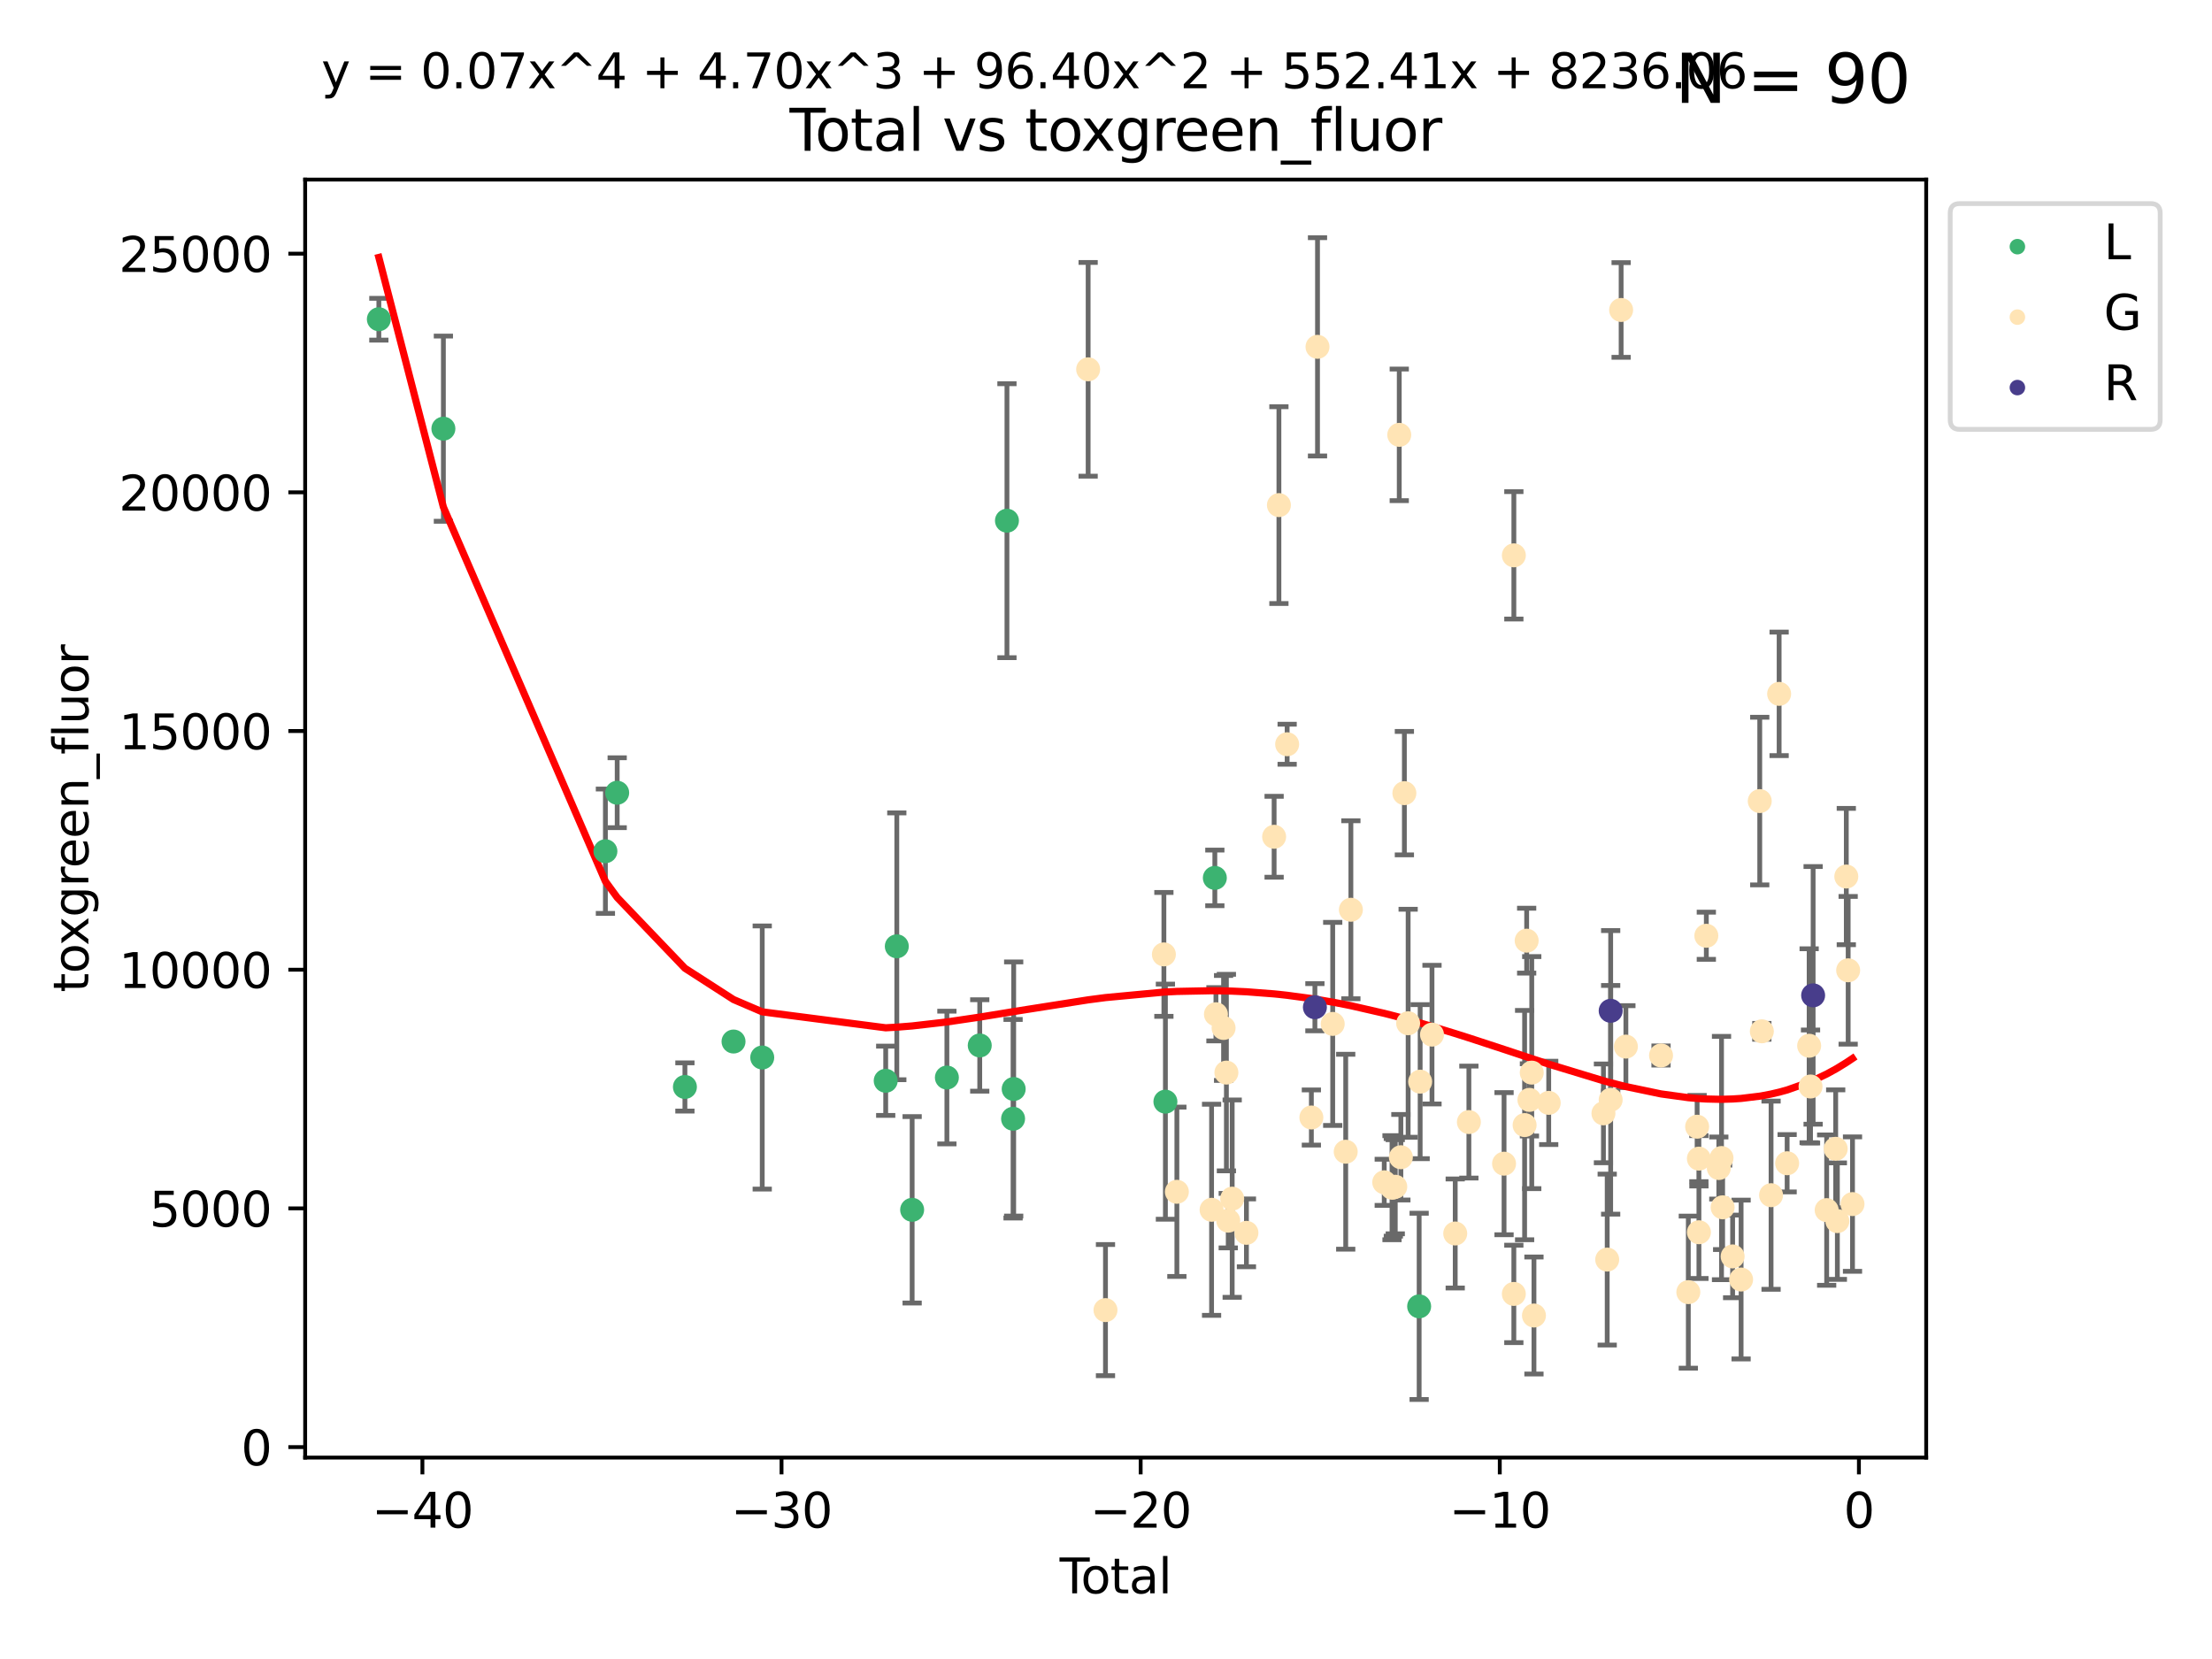 <?xml version="1.0" encoding="utf-8" standalone="no"?>
<!DOCTYPE svg PUBLIC "-//W3C//DTD SVG 1.1//EN"
  "http://www.w3.org/Graphics/SVG/1.1/DTD/svg11.dtd">
<svg xmlns:xlink="http://www.w3.org/1999/xlink" width="460.8pt" height="345.6pt" viewBox="0 0 460.8 345.6" xmlns="http://www.w3.org/2000/svg" version="1.1">
 <defs>
  <style type="text/css">*{stroke-linejoin: round; stroke-linecap: butt}</style>
 </defs>
 <g id="figure_1">
  <g id="patch_1">
   <path d="M 0 345.6 
L 460.8 345.6 
L 460.8 0 
L 0 0 
z
" style="fill: #ffffff"/>
  </g>
  <g id="axes_1">
   <g id="patch_2">
    <path d="M 63.571 303.64 
L 401.26 303.64 
L 401.26 37.411 
L 63.571 37.411 
z
" style="fill: #ffffff"/>
   </g>
   <g id="PathCollection_1">
    <defs>
     <path id="mb019936fb3" d="M 0 1.118 
C 0.297 1.118 0.581 1 0.791 0.791 
C 1 0.581 1.118 0.297 1.118 0 
C 1.118 -0.297 1 -0.581 0.791 -0.791 
C 0.581 -1 0.297 -1.118 0 -1.118 
C -0.297 -1.118 -0.581 -1 -0.791 -0.791 
C -1 -0.581 -1.118 -0.297 -1.118 0 
C -1.118 0.297 -1 0.581 -0.791 0.791 
C -0.581 1 -0.297 1.118 0 1.118 
z
" style="stroke: #3cb371"/>
    </defs>
    <g clip-path="url(#pc575e347e4)">
     <use xlink:href="#mb019936fb3" x="78.921" y="66.501" style="fill: #3cb371; stroke: #3cb371"/>
     <use xlink:href="#mb019936fb3" x="92.366" y="89.3" style="fill: #3cb371; stroke: #3cb371"/>
     <use xlink:href="#mb019936fb3" x="126.117" y="177.326" style="fill: #3cb371; stroke: #3cb371"/>
     <use xlink:href="#mb019936fb3" x="128.571" y="165.141" style="fill: #3cb371; stroke: #3cb371"/>
     <use xlink:href="#mb019936fb3" x="142.68" y="226.433" style="fill: #3cb371; stroke: #3cb371"/>
     <use xlink:href="#mb019936fb3" x="152.808" y="216.97" style="fill: #3cb371; stroke: #3cb371"/>
     <use xlink:href="#mb019936fb3" x="158.787" y="220.298" style="fill: #3cb371; stroke: #3cb371"/>
     <use xlink:href="#mb019936fb3" x="184.509" y="225.144" style="fill: #3cb371; stroke: #3cb371"/>
     <use xlink:href="#mb019936fb3" x="186.821" y="197.133" style="fill: #3cb371; stroke: #3cb371"/>
     <use xlink:href="#mb019936fb3" x="190.016" y="252.024" style="fill: #3cb371; stroke: #3cb371"/>
     <use xlink:href="#mb019936fb3" x="197.254" y="224.472" style="fill: #3cb371; stroke: #3cb371"/>
     <use xlink:href="#mb019936fb3" x="204.099" y="217.788" style="fill: #3cb371; stroke: #3cb371"/>
     <use xlink:href="#mb019936fb3" x="209.766" y="108.468" style="fill: #3cb371; stroke: #3cb371"/>
     <use xlink:href="#mb019936fb3" x="211.043" y="233.056" style="fill: #3cb371; stroke: #3cb371"/>
     <use xlink:href="#mb019936fb3" x="211.169" y="226.858" style="fill: #3cb371; stroke: #3cb371"/>
     <use xlink:href="#mb019936fb3" x="242.776" y="229.494" style="fill: #3cb371; stroke: #3cb371"/>
     <use xlink:href="#mb019936fb3" x="253.073" y="182.881" style="fill: #3cb371; stroke: #3cb371"/>
     <use xlink:href="#mb019936fb3" x="295.634" y="272.14" style="fill: #3cb371; stroke: #3cb371"/>
    </g>
   </g>
   <g id="PathCollection_2">
    <defs>
     <path id="m3280e6add4" d="M 0 1.118 
C 0.297 1.118 0.581 1 0.791 0.791 
C 1 0.581 1.118 0.297 1.118 0 
C 1.118 -0.297 1 -0.581 0.791 -0.791 
C 0.581 -1 0.297 -1.118 0 -1.118 
C -0.297 -1.118 -0.581 -1 -0.791 -0.791 
C -1 -0.581 -1.118 -0.297 -1.118 0 
C -1.118 0.297 -1 0.581 -0.791 0.791 
C -0.581 1 -0.297 1.118 0 1.118 
z
" style="stroke: #ffe4b5"/>
    </defs>
    <g clip-path="url(#pc575e347e4)">
     <use xlink:href="#m3280e6add4" x="226.68" y="76.935" style="fill: #ffe4b5; stroke: #ffe4b5"/>
     <use xlink:href="#m3280e6add4" x="230.292" y="272.919" style="fill: #ffe4b5; stroke: #ffe4b5"/>
     <use xlink:href="#m3280e6add4" x="242.46" y="198.82" style="fill: #ffe4b5; stroke: #ffe4b5"/>
     <use xlink:href="#m3280e6add4" x="245.164" y="248.271" style="fill: #ffe4b5; stroke: #ffe4b5"/>
     <use xlink:href="#m3280e6add4" x="252.394" y="252.021" style="fill: #ffe4b5; stroke: #ffe4b5"/>
     <use xlink:href="#m3280e6add4" x="253.302" y="211.287" style="fill: #ffe4b5; stroke: #ffe4b5"/>
     <use xlink:href="#m3280e6add4" x="254.894" y="214.144" style="fill: #ffe4b5; stroke: #ffe4b5"/>
     <use xlink:href="#m3280e6add4" x="255.481" y="223.441" style="fill: #ffe4b5; stroke: #ffe4b5"/>
     <use xlink:href="#m3280e6add4" x="255.865" y="254.285" style="fill: #ffe4b5; stroke: #ffe4b5"/>
     <use xlink:href="#m3280e6add4" x="256.687" y="249.7" style="fill: #ffe4b5; stroke: #ffe4b5"/>
     <use xlink:href="#m3280e6add4" x="259.655" y="256.823" style="fill: #ffe4b5; stroke: #ffe4b5"/>
     <use xlink:href="#m3280e6add4" x="265.423" y="174.313" style="fill: #ffe4b5; stroke: #ffe4b5"/>
     <use xlink:href="#m3280e6add4" x="266.421" y="105.224" style="fill: #ffe4b5; stroke: #ffe4b5"/>
     <use xlink:href="#m3280e6add4" x="268.136" y="155.041" style="fill: #ffe4b5; stroke: #ffe4b5"/>
     <use xlink:href="#m3280e6add4" x="273.182" y="232.794" style="fill: #ffe4b5; stroke: #ffe4b5"/>
     <use xlink:href="#m3280e6add4" x="274.461" y="72.25" style="fill: #ffe4b5; stroke: #ffe4b5"/>
     <use xlink:href="#m3280e6add4" x="277.628" y="213.299" style="fill: #ffe4b5; stroke: #ffe4b5"/>
     <use xlink:href="#m3280e6add4" x="280.337" y="239.925" style="fill: #ffe4b5; stroke: #ffe4b5"/>
     <use xlink:href="#m3280e6add4" x="281.414" y="189.519" style="fill: #ffe4b5; stroke: #ffe4b5"/>
     <use xlink:href="#m3280e6add4" x="288.362" y="246.295" style="fill: #ffe4b5; stroke: #ffe4b5"/>
     <use xlink:href="#m3280e6add4" x="289.983" y="247.423" style="fill: #ffe4b5; stroke: #ffe4b5"/>
     <use xlink:href="#m3280e6add4" x="290.258" y="247.348" style="fill: #ffe4b5; stroke: #ffe4b5"/>
     <use xlink:href="#m3280e6add4" x="290.658" y="247.22" style="fill: #ffe4b5; stroke: #ffe4b5"/>
     <use xlink:href="#m3280e6add4" x="291.49" y="90.587" style="fill: #ffe4b5; stroke: #ffe4b5"/>
     <use xlink:href="#m3280e6add4" x="291.827" y="241.073" style="fill: #ffe4b5; stroke: #ffe4b5"/>
     <use xlink:href="#m3280e6add4" x="292.558" y="165.229" style="fill: #ffe4b5; stroke: #ffe4b5"/>
     <use xlink:href="#m3280e6add4" x="293.342" y="213.164" style="fill: #ffe4b5; stroke: #ffe4b5"/>
     <use xlink:href="#m3280e6add4" x="295.844" y="225.328" style="fill: #ffe4b5; stroke: #ffe4b5"/>
     <use xlink:href="#m3280e6add4" x="298.311" y="215.531" style="fill: #ffe4b5; stroke: #ffe4b5"/>
     <use xlink:href="#m3280e6add4" x="303.15" y="256.959" style="fill: #ffe4b5; stroke: #ffe4b5"/>
     <use xlink:href="#m3280e6add4" x="305.995" y="233.746" style="fill: #ffe4b5; stroke: #ffe4b5"/>
     <use xlink:href="#m3280e6add4" x="313.322" y="242.415" style="fill: #ffe4b5; stroke: #ffe4b5"/>
     <use xlink:href="#m3280e6add4" x="315.36" y="269.548" style="fill: #ffe4b5; stroke: #ffe4b5"/>
     <use xlink:href="#m3280e6add4" x="315.364" y="115.687" style="fill: #ffe4b5; stroke: #ffe4b5"/>
     <use xlink:href="#m3280e6add4" x="317.605" y="234.374" style="fill: #ffe4b5; stroke: #ffe4b5"/>
     <use xlink:href="#m3280e6add4" x="318.031" y="195.958" style="fill: #ffe4b5; stroke: #ffe4b5"/>
     <use xlink:href="#m3280e6add4" x="318.608" y="229.124" style="fill: #ffe4b5; stroke: #ffe4b5"/>
     <use xlink:href="#m3280e6add4" x="319.091" y="223.446" style="fill: #ffe4b5; stroke: #ffe4b5"/>
     <use xlink:href="#m3280e6add4" x="319.552" y="274.046" style="fill: #ffe4b5; stroke: #ffe4b5"/>
     <use xlink:href="#m3280e6add4" x="322.626" y="229.748" style="fill: #ffe4b5; stroke: #ffe4b5"/>
     <use xlink:href="#m3280e6add4" x="334.027" y="231.931" style="fill: #ffe4b5; stroke: #ffe4b5"/>
     <use xlink:href="#m3280e6add4" x="334.81" y="262.393" style="fill: #ffe4b5; stroke: #ffe4b5"/>
     <use xlink:href="#m3280e6add4" x="335.531" y="229.11" style="fill: #ffe4b5; stroke: #ffe4b5"/>
     <use xlink:href="#m3280e6add4" x="337.711" y="64.572" style="fill: #ffe4b5; stroke: #ffe4b5"/>
     <use xlink:href="#m3280e6add4" x="338.701" y="218.027" style="fill: #ffe4b5; stroke: #ffe4b5"/>
     <use xlink:href="#m3280e6add4" x="346.024" y="219.876" style="fill: #ffe4b5; stroke: #ffe4b5"/>
     <use xlink:href="#m3280e6add4" x="351.708" y="269.177" style="fill: #ffe4b5; stroke: #ffe4b5"/>
     <use xlink:href="#m3280e6add4" x="353.542" y="234.711" style="fill: #ffe4b5; stroke: #ffe4b5"/>
     <use xlink:href="#m3280e6add4" x="353.909" y="241.364" style="fill: #ffe4b5; stroke: #ffe4b5"/>
     <use xlink:href="#m3280e6add4" x="353.917" y="256.699" style="fill: #ffe4b5; stroke: #ffe4b5"/>
     <use xlink:href="#m3280e6add4" x="355.46" y="194.935" style="fill: #ffe4b5; stroke: #ffe4b5"/>
     <use xlink:href="#m3280e6add4" x="358.061" y="243.322" style="fill: #ffe4b5; stroke: #ffe4b5"/>
     <use xlink:href="#m3280e6add4" x="358.624" y="241.237" style="fill: #ffe4b5; stroke: #ffe4b5"/>
     <use xlink:href="#m3280e6add4" x="358.856" y="251.507" style="fill: #ffe4b5; stroke: #ffe4b5"/>
     <use xlink:href="#m3280e6add4" x="360.939" y="261.735" style="fill: #ffe4b5; stroke: #ffe4b5"/>
     <use xlink:href="#m3280e6add4" x="362.703" y="266.548" style="fill: #ffe4b5; stroke: #ffe4b5"/>
     <use xlink:href="#m3280e6add4" x="366.587" y="166.879" style="fill: #ffe4b5; stroke: #ffe4b5"/>
     <use xlink:href="#m3280e6add4" x="367.023" y="214.84" style="fill: #ffe4b5; stroke: #ffe4b5"/>
     <use xlink:href="#m3280e6add4" x="368.947" y="248.979" style="fill: #ffe4b5; stroke: #ffe4b5"/>
     <use xlink:href="#m3280e6add4" x="370.625" y="144.544" style="fill: #ffe4b5; stroke: #ffe4b5"/>
     <use xlink:href="#m3280e6add4" x="372.294" y="242.326" style="fill: #ffe4b5; stroke: #ffe4b5"/>
     <use xlink:href="#m3280e6add4" x="376.879" y="217.848" style="fill: #ffe4b5; stroke: #ffe4b5"/>
     <use xlink:href="#m3280e6add4" x="377.167" y="226.339" style="fill: #ffe4b5; stroke: #ffe4b5"/>
     <use xlink:href="#m3280e6add4" x="380.527" y="252.089" style="fill: #ffe4b5; stroke: #ffe4b5"/>
     <use xlink:href="#m3280e6add4" x="382.409" y="239.316" style="fill: #ffe4b5; stroke: #ffe4b5"/>
     <use xlink:href="#m3280e6add4" x="382.757" y="254.381" style="fill: #ffe4b5; stroke: #ffe4b5"/>
     <use xlink:href="#m3280e6add4" x="384.619" y="182.598" style="fill: #ffe4b5; stroke: #ffe4b5"/>
     <use xlink:href="#m3280e6add4" x="385.006" y="202.132" style="fill: #ffe4b5; stroke: #ffe4b5"/>
     <use xlink:href="#m3280e6add4" x="385.911" y="250.834" style="fill: #ffe4b5; stroke: #ffe4b5"/>
    </g>
   </g>
   <g id="PathCollection_3">
    <defs>
     <path id="m4a269c0c11" d="M 0 1.118 
C 0.297 1.118 0.581 1 0.791 0.791 
C 1 0.581 1.118 0.297 1.118 0 
C 1.118 -0.297 1 -0.581 0.791 -0.791 
C 0.581 -1 0.297 -1.118 0 -1.118 
C -0.297 -1.118 -0.581 -1 -0.791 -0.791 
C -1 -0.581 -1.118 -0.297 -1.118 0 
C -1.118 0.297 -1 0.581 -0.791 0.791 
C -0.581 1 -0.297 1.118 0 1.118 
z
" style="stroke: #483d8b"/>
    </defs>
    <g clip-path="url(#pc575e347e4)">
     <use xlink:href="#m4a269c0c11" x="273.918" y="209.823" style="fill: #483d8b; stroke: #483d8b"/>
     <use xlink:href="#m4a269c0c11" x="335.533" y="210.569" style="fill: #483d8b; stroke: #483d8b"/>
     <use xlink:href="#m4a269c0c11" x="377.708" y="207.35" style="fill: #483d8b; stroke: #483d8b"/>
    </g>
   </g>
   <g id="matplotlib.axis_1">
    <g id="xtick_1">
     <g id="line2d_1">
      <defs>
       <path id="m09b1371eec" d="M 0 0 
L 0 3.5 
" style="stroke: #000000; stroke-width: 0.8"/>
      </defs>
      <g>
       <use xlink:href="#m09b1371eec" x="87.995" y="303.64" style="stroke: #000000; stroke-width: 0.8"/>
      </g>
     </g>
     <g id="text_1">
      <!-- −40 -->
      <g transform="translate(77.442 318.238)scale(0.1 -0.1)">
       <defs>
        <path id="DejaVuSans-2212" d="M 678 2272 
L 4684 2272 
L 4684 1741 
L 678 1741 
L 678 2272 
z
" transform="scale(0.016)"/>
        <path id="DejaVuSans-34" d="M 2419 4116 
L 825 1625 
L 2419 1625 
L 2419 4116 
z
M 2253 4666 
L 3047 4666 
L 3047 1625 
L 3713 1625 
L 3713 1100 
L 3047 1100 
L 3047 0 
L 2419 0 
L 2419 1100 
L 313 1100 
L 313 1709 
L 2253 4666 
z
" transform="scale(0.016)"/>
        <path id="DejaVuSans-30" d="M 2034 4250 
Q 1547 4250 1301 3770 
Q 1056 3291 1056 2328 
Q 1056 1369 1301 889 
Q 1547 409 2034 409 
Q 2525 409 2770 889 
Q 3016 1369 3016 2328 
Q 3016 3291 2770 3770 
Q 2525 4250 2034 4250 
z
M 2034 4750 
Q 2819 4750 3233 4129 
Q 3647 3509 3647 2328 
Q 3647 1150 3233 529 
Q 2819 -91 2034 -91 
Q 1250 -91 836 529 
Q 422 1150 422 2328 
Q 422 3509 836 4129 
Q 1250 4750 2034 4750 
z
" transform="scale(0.016)"/>
       </defs>
       <use xlink:href="#DejaVuSans-2212"/>
       <use xlink:href="#DejaVuSans-34" x="83.789"/>
       <use xlink:href="#DejaVuSans-30" x="147.412"/>
      </g>
     </g>
    </g>
    <g id="xtick_2">
     <g id="line2d_2">
      <g>
       <use xlink:href="#m09b1371eec" x="162.807" y="303.64" style="stroke: #000000; stroke-width: 0.8"/>
      </g>
     </g>
     <g id="text_2">
      <!-- −30 -->
      <g transform="translate(152.255 318.238)scale(0.1 -0.1)">
       <defs>
        <path id="DejaVuSans-33" d="M 2597 2516 
Q 3050 2419 3304 2112 
Q 3559 1806 3559 1356 
Q 3559 666 3084 287 
Q 2609 -91 1734 -91 
Q 1441 -91 1130 -33 
Q 819 25 488 141 
L 488 750 
Q 750 597 1062 519 
Q 1375 441 1716 441 
Q 2309 441 2620 675 
Q 2931 909 2931 1356 
Q 2931 1769 2642 2001 
Q 2353 2234 1838 2234 
L 1294 2234 
L 1294 2753 
L 1863 2753 
Q 2328 2753 2575 2939 
Q 2822 3125 2822 3475 
Q 2822 3834 2567 4026 
Q 2313 4219 1838 4219 
Q 1578 4219 1281 4162 
Q 984 4106 628 3988 
L 628 4550 
Q 988 4650 1302 4700 
Q 1616 4750 1894 4750 
Q 2613 4750 3031 4423 
Q 3450 4097 3450 3541 
Q 3450 3153 3228 2886 
Q 3006 2619 2597 2516 
z
" transform="scale(0.016)"/>
       </defs>
       <use xlink:href="#DejaVuSans-2212"/>
       <use xlink:href="#DejaVuSans-33" x="83.789"/>
       <use xlink:href="#DejaVuSans-30" x="147.412"/>
      </g>
     </g>
    </g>
    <g id="xtick_3">
     <g id="line2d_3">
      <g>
       <use xlink:href="#m09b1371eec" x="237.619" y="303.64" style="stroke: #000000; stroke-width: 0.8"/>
      </g>
     </g>
     <g id="text_3">
      <!-- −20 -->
      <g transform="translate(227.067 318.238)scale(0.1 -0.1)">
       <defs>
        <path id="DejaVuSans-32" d="M 1228 531 
L 3431 531 
L 3431 0 
L 469 0 
L 469 531 
Q 828 903 1448 1529 
Q 2069 2156 2228 2338 
Q 2531 2678 2651 2914 
Q 2772 3150 2772 3378 
Q 2772 3750 2511 3984 
Q 2250 4219 1831 4219 
Q 1534 4219 1204 4116 
Q 875 4013 500 3803 
L 500 4441 
Q 881 4594 1212 4672 
Q 1544 4750 1819 4750 
Q 2544 4750 2975 4387 
Q 3406 4025 3406 3419 
Q 3406 3131 3298 2873 
Q 3191 2616 2906 2266 
Q 2828 2175 2409 1742 
Q 1991 1309 1228 531 
z
" transform="scale(0.016)"/>
       </defs>
       <use xlink:href="#DejaVuSans-2212"/>
       <use xlink:href="#DejaVuSans-32" x="83.789"/>
       <use xlink:href="#DejaVuSans-30" x="147.412"/>
      </g>
     </g>
    </g>
    <g id="xtick_4">
     <g id="line2d_4">
      <g>
       <use xlink:href="#m09b1371eec" x="312.432" y="303.64" style="stroke: #000000; stroke-width: 0.8"/>
      </g>
     </g>
     <g id="text_4">
      <!-- −10 -->
      <g transform="translate(301.88 318.238)scale(0.1 -0.1)">
       <defs>
        <path id="DejaVuSans-31" d="M 794 531 
L 1825 531 
L 1825 4091 
L 703 3866 
L 703 4441 
L 1819 4666 
L 2450 4666 
L 2450 531 
L 3481 531 
L 3481 0 
L 794 0 
L 794 531 
z
" transform="scale(0.016)"/>
       </defs>
       <use xlink:href="#DejaVuSans-2212"/>
       <use xlink:href="#DejaVuSans-31" x="83.789"/>
       <use xlink:href="#DejaVuSans-30" x="147.412"/>
      </g>
     </g>
    </g>
    <g id="xtick_5">
     <g id="line2d_5">
      <g>
       <use xlink:href="#m09b1371eec" x="387.244" y="303.64" style="stroke: #000000; stroke-width: 0.8"/>
      </g>
     </g>
     <g id="text_5">
      <!-- 0 -->
      <g transform="translate(384.063 318.238)scale(0.1 -0.1)">
       <use xlink:href="#DejaVuSans-30"/>
      </g>
     </g>
    </g>
    <g id="text_6">
     <!-- Total -->
     <g transform="translate(220.739 331.917)scale(0.1 -0.1)">
      <defs>
       <path id="DejaVuSans-54" d="M -19 4666 
L 3928 4666 
L 3928 4134 
L 2272 4134 
L 2272 0 
L 1638 0 
L 1638 4134 
L -19 4134 
L -19 4666 
z
" transform="scale(0.016)"/>
       <path id="DejaVuSans-6f" d="M 1959 3097 
Q 1497 3097 1228 2736 
Q 959 2375 959 1747 
Q 959 1119 1226 758 
Q 1494 397 1959 397 
Q 2419 397 2687 759 
Q 2956 1122 2956 1747 
Q 2956 2369 2687 2733 
Q 2419 3097 1959 3097 
z
M 1959 3584 
Q 2709 3584 3137 3096 
Q 3566 2609 3566 1747 
Q 3566 888 3137 398 
Q 2709 -91 1959 -91 
Q 1206 -91 779 398 
Q 353 888 353 1747 
Q 353 2609 779 3096 
Q 1206 3584 1959 3584 
z
" transform="scale(0.016)"/>
       <path id="DejaVuSans-74" d="M 1172 4494 
L 1172 3500 
L 2356 3500 
L 2356 3053 
L 1172 3053 
L 1172 1153 
Q 1172 725 1289 603 
Q 1406 481 1766 481 
L 2356 481 
L 2356 0 
L 1766 0 
Q 1100 0 847 248 
Q 594 497 594 1153 
L 594 3053 
L 172 3053 
L 172 3500 
L 594 3500 
L 594 4494 
L 1172 4494 
z
" transform="scale(0.016)"/>
       <path id="DejaVuSans-61" d="M 2194 1759 
Q 1497 1759 1228 1600 
Q 959 1441 959 1056 
Q 959 750 1161 570 
Q 1363 391 1709 391 
Q 2188 391 2477 730 
Q 2766 1069 2766 1631 
L 2766 1759 
L 2194 1759 
z
M 3341 1997 
L 3341 0 
L 2766 0 
L 2766 531 
Q 2569 213 2275 61 
Q 1981 -91 1556 -91 
Q 1019 -91 701 211 
Q 384 513 384 1019 
Q 384 1609 779 1909 
Q 1175 2209 1959 2209 
L 2766 2209 
L 2766 2266 
Q 2766 2663 2505 2880 
Q 2244 3097 1772 3097 
Q 1472 3097 1187 3025 
Q 903 2953 641 2809 
L 641 3341 
Q 956 3463 1253 3523 
Q 1550 3584 1831 3584 
Q 2591 3584 2966 3190 
Q 3341 2797 3341 1997 
z
" transform="scale(0.016)"/>
       <path id="DejaVuSans-6c" d="M 603 4863 
L 1178 4863 
L 1178 0 
L 603 0 
L 603 4863 
z
" transform="scale(0.016)"/>
      </defs>
      <use xlink:href="#DejaVuSans-54"/>
      <use xlink:href="#DejaVuSans-6f" x="44.084"/>
      <use xlink:href="#DejaVuSans-74" x="105.266"/>
      <use xlink:href="#DejaVuSans-61" x="144.475"/>
      <use xlink:href="#DejaVuSans-6c" x="205.754"/>
     </g>
    </g>
   </g>
   <g id="matplotlib.axis_2">
    <g id="ytick_1">
     <g id="line2d_6">
      <defs>
       <path id="mc4c1878201" d="M 0 0 
L -3.5 0 
" style="stroke: #000000; stroke-width: 0.8"/>
      </defs>
      <g>
       <use xlink:href="#mc4c1878201" x="63.571" y="301.451" style="stroke: #000000; stroke-width: 0.8"/>
      </g>
     </g>
     <g id="text_7">
      <!-- 0 -->
      <g transform="translate(50.209 305.25)scale(0.1 -0.1)">
       <use xlink:href="#DejaVuSans-30"/>
      </g>
     </g>
    </g>
    <g id="ytick_2">
     <g id="line2d_7">
      <g>
       <use xlink:href="#mc4c1878201" x="63.571" y="251.729" style="stroke: #000000; stroke-width: 0.8"/>
      </g>
     </g>
     <g id="text_8">
      <!-- 5000 -->
      <g transform="translate(31.121 255.528)scale(0.1 -0.1)">
       <defs>
        <path id="DejaVuSans-35" d="M 691 4666 
L 3169 4666 
L 3169 4134 
L 1269 4134 
L 1269 2991 
Q 1406 3038 1543 3061 
Q 1681 3084 1819 3084 
Q 2600 3084 3056 2656 
Q 3513 2228 3513 1497 
Q 3513 744 3044 326 
Q 2575 -91 1722 -91 
Q 1428 -91 1123 -41 
Q 819 9 494 109 
L 494 744 
Q 775 591 1075 516 
Q 1375 441 1709 441 
Q 2250 441 2565 725 
Q 2881 1009 2881 1497 
Q 2881 1984 2565 2268 
Q 2250 2553 1709 2553 
Q 1456 2553 1204 2497 
Q 953 2441 691 2322 
L 691 4666 
z
" transform="scale(0.016)"/>
       </defs>
       <use xlink:href="#DejaVuSans-35"/>
       <use xlink:href="#DejaVuSans-30" x="63.623"/>
       <use xlink:href="#DejaVuSans-30" x="127.246"/>
       <use xlink:href="#DejaVuSans-30" x="190.869"/>
      </g>
     </g>
    </g>
    <g id="ytick_3">
     <g id="line2d_8">
      <g>
       <use xlink:href="#mc4c1878201" x="63.571" y="202.007" style="stroke: #000000; stroke-width: 0.8"/>
      </g>
     </g>
     <g id="text_9">
      <!-- 10000 -->
      <g transform="translate(24.759 205.807)scale(0.1 -0.1)">
       <use xlink:href="#DejaVuSans-31"/>
       <use xlink:href="#DejaVuSans-30" x="63.623"/>
       <use xlink:href="#DejaVuSans-30" x="127.246"/>
       <use xlink:href="#DejaVuSans-30" x="190.869"/>
       <use xlink:href="#DejaVuSans-30" x="254.492"/>
      </g>
     </g>
    </g>
    <g id="ytick_4">
     <g id="line2d_9">
      <g>
       <use xlink:href="#mc4c1878201" x="63.571" y="152.286" style="stroke: #000000; stroke-width: 0.8"/>
      </g>
     </g>
     <g id="text_10">
      <!-- 15000 -->
      <g transform="translate(24.759 156.085)scale(0.1 -0.1)">
       <use xlink:href="#DejaVuSans-31"/>
       <use xlink:href="#DejaVuSans-35" x="63.623"/>
       <use xlink:href="#DejaVuSans-30" x="127.246"/>
       <use xlink:href="#DejaVuSans-30" x="190.869"/>
       <use xlink:href="#DejaVuSans-30" x="254.492"/>
      </g>
     </g>
    </g>
    <g id="ytick_5">
     <g id="line2d_10">
      <g>
       <use xlink:href="#mc4c1878201" x="63.571" y="102.564" style="stroke: #000000; stroke-width: 0.8"/>
      </g>
     </g>
     <g id="text_11">
      <!-- 20000 -->
      <g transform="translate(24.759 106.363)scale(0.1 -0.1)">
       <use xlink:href="#DejaVuSans-32"/>
       <use xlink:href="#DejaVuSans-30" x="63.623"/>
       <use xlink:href="#DejaVuSans-30" x="127.246"/>
       <use xlink:href="#DejaVuSans-30" x="190.869"/>
       <use xlink:href="#DejaVuSans-30" x="254.492"/>
      </g>
     </g>
    </g>
    <g id="ytick_6">
     <g id="line2d_11">
      <g>
       <use xlink:href="#mc4c1878201" x="63.571" y="52.843" style="stroke: #000000; stroke-width: 0.8"/>
      </g>
     </g>
     <g id="text_12">
      <!-- 25000 -->
      <g transform="translate(24.759 56.642)scale(0.1 -0.1)">
       <use xlink:href="#DejaVuSans-32"/>
       <use xlink:href="#DejaVuSans-35" x="63.623"/>
       <use xlink:href="#DejaVuSans-30" x="127.246"/>
       <use xlink:href="#DejaVuSans-30" x="190.869"/>
       <use xlink:href="#DejaVuSans-30" x="254.492"/>
      </g>
     </g>
    </g>
    <g id="text_13">
     <!-- toxgreen_fluor -->
     <g transform="translate(18.401 206.72)rotate(-90)scale(0.1 -0.1)">
      <defs>
       <path id="DejaVuSans-78" d="M 3513 3500 
L 2247 1797 
L 3578 0 
L 2900 0 
L 1881 1375 
L 863 0 
L 184 0 
L 1544 1831 
L 300 3500 
L 978 3500 
L 1906 2253 
L 2834 3500 
L 3513 3500 
z
" transform="scale(0.016)"/>
       <path id="DejaVuSans-67" d="M 2906 1791 
Q 2906 2416 2648 2759 
Q 2391 3103 1925 3103 
Q 1463 3103 1205 2759 
Q 947 2416 947 1791 
Q 947 1169 1205 825 
Q 1463 481 1925 481 
Q 2391 481 2648 825 
Q 2906 1169 2906 1791 
z
M 3481 434 
Q 3481 -459 3084 -895 
Q 2688 -1331 1869 -1331 
Q 1566 -1331 1297 -1286 
Q 1028 -1241 775 -1147 
L 775 -588 
Q 1028 -725 1275 -790 
Q 1522 -856 1778 -856 
Q 2344 -856 2625 -561 
Q 2906 -266 2906 331 
L 2906 616 
Q 2728 306 2450 153 
Q 2172 0 1784 0 
Q 1141 0 747 490 
Q 353 981 353 1791 
Q 353 2603 747 3093 
Q 1141 3584 1784 3584 
Q 2172 3584 2450 3431 
Q 2728 3278 2906 2969 
L 2906 3500 
L 3481 3500 
L 3481 434 
z
" transform="scale(0.016)"/>
       <path id="DejaVuSans-72" d="M 2631 2963 
Q 2534 3019 2420 3045 
Q 2306 3072 2169 3072 
Q 1681 3072 1420 2755 
Q 1159 2438 1159 1844 
L 1159 0 
L 581 0 
L 581 3500 
L 1159 3500 
L 1159 2956 
Q 1341 3275 1631 3429 
Q 1922 3584 2338 3584 
Q 2397 3584 2469 3576 
Q 2541 3569 2628 3553 
L 2631 2963 
z
" transform="scale(0.016)"/>
       <path id="DejaVuSans-65" d="M 3597 1894 
L 3597 1613 
L 953 1613 
Q 991 1019 1311 708 
Q 1631 397 2203 397 
Q 2534 397 2845 478 
Q 3156 559 3463 722 
L 3463 178 
Q 3153 47 2828 -22 
Q 2503 -91 2169 -91 
Q 1331 -91 842 396 
Q 353 884 353 1716 
Q 353 2575 817 3079 
Q 1281 3584 2069 3584 
Q 2775 3584 3186 3129 
Q 3597 2675 3597 1894 
z
M 3022 2063 
Q 3016 2534 2758 2815 
Q 2500 3097 2075 3097 
Q 1594 3097 1305 2825 
Q 1016 2553 972 2059 
L 3022 2063 
z
" transform="scale(0.016)"/>
       <path id="DejaVuSans-6e" d="M 3513 2113 
L 3513 0 
L 2938 0 
L 2938 2094 
Q 2938 2591 2744 2837 
Q 2550 3084 2163 3084 
Q 1697 3084 1428 2787 
Q 1159 2491 1159 1978 
L 1159 0 
L 581 0 
L 581 3500 
L 1159 3500 
L 1159 2956 
Q 1366 3272 1645 3428 
Q 1925 3584 2291 3584 
Q 2894 3584 3203 3211 
Q 3513 2838 3513 2113 
z
" transform="scale(0.016)"/>
       <path id="DejaVuSans-5f" d="M 3263 -1063 
L 3263 -1509 
L -63 -1509 
L -63 -1063 
L 3263 -1063 
z
" transform="scale(0.016)"/>
       <path id="DejaVuSans-66" d="M 2375 4863 
L 2375 4384 
L 1825 4384 
Q 1516 4384 1395 4259 
Q 1275 4134 1275 3809 
L 1275 3500 
L 2222 3500 
L 2222 3053 
L 1275 3053 
L 1275 0 
L 697 0 
L 697 3053 
L 147 3053 
L 147 3500 
L 697 3500 
L 697 3744 
Q 697 4328 969 4595 
Q 1241 4863 1831 4863 
L 2375 4863 
z
" transform="scale(0.016)"/>
       <path id="DejaVuSans-75" d="M 544 1381 
L 544 3500 
L 1119 3500 
L 1119 1403 
Q 1119 906 1312 657 
Q 1506 409 1894 409 
Q 2359 409 2629 706 
Q 2900 1003 2900 1516 
L 2900 3500 
L 3475 3500 
L 3475 0 
L 2900 0 
L 2900 538 
Q 2691 219 2414 64 
Q 2138 -91 1772 -91 
Q 1169 -91 856 284 
Q 544 659 544 1381 
z
M 1991 3584 
L 1991 3584 
z
" transform="scale(0.016)"/>
      </defs>
      <use xlink:href="#DejaVuSans-74"/>
      <use xlink:href="#DejaVuSans-6f" x="39.209"/>
      <use xlink:href="#DejaVuSans-78" x="97.266"/>
      <use xlink:href="#DejaVuSans-67" x="156.445"/>
      <use xlink:href="#DejaVuSans-72" x="219.922"/>
      <use xlink:href="#DejaVuSans-65" x="258.785"/>
      <use xlink:href="#DejaVuSans-65" x="320.309"/>
      <use xlink:href="#DejaVuSans-6e" x="381.832"/>
      <use xlink:href="#DejaVuSans-5f" x="445.211"/>
      <use xlink:href="#DejaVuSans-66" x="495.211"/>
      <use xlink:href="#DejaVuSans-6c" x="530.416"/>
      <use xlink:href="#DejaVuSans-75" x="558.199"/>
      <use xlink:href="#DejaVuSans-6f" x="621.578"/>
      <use xlink:href="#DejaVuSans-72" x="682.76"/>
     </g>
    </g>
   </g>
   <g id="LineCollection_1">
    <path d="M 78.921 70.854 
L 78.921 62.149 
" clip-path="url(#pc575e347e4)" style="fill: none; stroke: #696969"/>
    <path d="M 92.366 108.59 
L 92.366 70.011 
" clip-path="url(#pc575e347e4)" style="fill: none; stroke: #696969"/>
    <path d="M 126.117 190.277 
L 126.117 164.374 
" clip-path="url(#pc575e347e4)" style="fill: none; stroke: #696969"/>
    <path d="M 128.571 172.421 
L 128.571 157.861 
" clip-path="url(#pc575e347e4)" style="fill: none; stroke: #696969"/>
    <path d="M 142.68 231.458 
L 142.68 221.408 
" clip-path="url(#pc575e347e4)" style="fill: none; stroke: #696969"/>
    <path d="M 152.808 217.523 
L 152.808 216.416 
" clip-path="url(#pc575e347e4)" style="fill: none; stroke: #696969"/>
    <path d="M 158.787 247.709 
L 158.787 192.887 
" clip-path="url(#pc575e347e4)" style="fill: none; stroke: #696969"/>
    <path d="M 184.509 232.359 
L 184.509 217.929 
" clip-path="url(#pc575e347e4)" style="fill: none; stroke: #696969"/>
    <path d="M 186.821 224.927 
L 186.821 169.339 
" clip-path="url(#pc575e347e4)" style="fill: none; stroke: #696969"/>
    <path d="M 190.016 271.44 
L 190.016 232.609 
" clip-path="url(#pc575e347e4)" style="fill: none; stroke: #696969"/>
    <path d="M 197.254 238.299 
L 197.254 210.646 
" clip-path="url(#pc575e347e4)" style="fill: none; stroke: #696969"/>
    <path d="M 204.099 227.31 
L 204.099 208.267 
" clip-path="url(#pc575e347e4)" style="fill: none; stroke: #696969"/>
    <path d="M 209.766 137.004 
L 209.766 79.933 
" clip-path="url(#pc575e347e4)" style="fill: none; stroke: #696969"/>
    <path d="M 211.043 253.741 
L 211.043 212.372 
" clip-path="url(#pc575e347e4)" style="fill: none; stroke: #696969"/>
    <path d="M 211.169 253.33 
L 211.169 200.386 
" clip-path="url(#pc575e347e4)" style="fill: none; stroke: #696969"/>
    <path d="M 242.776 253.985 
L 242.776 205.003 
" clip-path="url(#pc575e347e4)" style="fill: none; stroke: #696969"/>
    <path d="M 253.073 188.674 
L 253.073 177.088 
" clip-path="url(#pc575e347e4)" style="fill: none; stroke: #696969"/>
    <path d="M 295.634 291.539 
L 295.634 252.741 
" clip-path="url(#pc575e347e4)" style="fill: none; stroke: #696969"/>
   </g>
   <g id="line2d_12">
    <defs>
     <path id="m5b9a9e752a" d="M 2 0 
L -2 -0 
" style="stroke: #696969"/>
    </defs>
    <g clip-path="url(#pc575e347e4)">
     <use xlink:href="#m5b9a9e752a" x="78.921" y="70.854" style="fill: #696969; stroke: #696969"/>
     <use xlink:href="#m5b9a9e752a" x="92.366" y="108.59" style="fill: #696969; stroke: #696969"/>
     <use xlink:href="#m5b9a9e752a" x="126.117" y="190.277" style="fill: #696969; stroke: #696969"/>
     <use xlink:href="#m5b9a9e752a" x="128.571" y="172.421" style="fill: #696969; stroke: #696969"/>
     <use xlink:href="#m5b9a9e752a" x="142.68" y="231.458" style="fill: #696969; stroke: #696969"/>
     <use xlink:href="#m5b9a9e752a" x="152.808" y="217.523" style="fill: #696969; stroke: #696969"/>
     <use xlink:href="#m5b9a9e752a" x="158.787" y="247.709" style="fill: #696969; stroke: #696969"/>
     <use xlink:href="#m5b9a9e752a" x="184.509" y="232.359" style="fill: #696969; stroke: #696969"/>
     <use xlink:href="#m5b9a9e752a" x="186.821" y="224.927" style="fill: #696969; stroke: #696969"/>
     <use xlink:href="#m5b9a9e752a" x="190.016" y="271.44" style="fill: #696969; stroke: #696969"/>
     <use xlink:href="#m5b9a9e752a" x="197.254" y="238.299" style="fill: #696969; stroke: #696969"/>
     <use xlink:href="#m5b9a9e752a" x="204.099" y="227.31" style="fill: #696969; stroke: #696969"/>
     <use xlink:href="#m5b9a9e752a" x="209.766" y="137.004" style="fill: #696969; stroke: #696969"/>
     <use xlink:href="#m5b9a9e752a" x="211.043" y="253.741" style="fill: #696969; stroke: #696969"/>
     <use xlink:href="#m5b9a9e752a" x="211.169" y="253.33" style="fill: #696969; stroke: #696969"/>
     <use xlink:href="#m5b9a9e752a" x="242.776" y="253.985" style="fill: #696969; stroke: #696969"/>
     <use xlink:href="#m5b9a9e752a" x="253.073" y="188.674" style="fill: #696969; stroke: #696969"/>
     <use xlink:href="#m5b9a9e752a" x="295.634" y="291.539" style="fill: #696969; stroke: #696969"/>
    </g>
   </g>
   <g id="line2d_13">
    <g clip-path="url(#pc575e347e4)">
     <use xlink:href="#m5b9a9e752a" x="78.921" y="62.149" style="fill: #696969; stroke: #696969"/>
     <use xlink:href="#m5b9a9e752a" x="92.366" y="70.011" style="fill: #696969; stroke: #696969"/>
     <use xlink:href="#m5b9a9e752a" x="126.117" y="164.374" style="fill: #696969; stroke: #696969"/>
     <use xlink:href="#m5b9a9e752a" x="128.571" y="157.861" style="fill: #696969; stroke: #696969"/>
     <use xlink:href="#m5b9a9e752a" x="142.68" y="221.408" style="fill: #696969; stroke: #696969"/>
     <use xlink:href="#m5b9a9e752a" x="152.808" y="216.416" style="fill: #696969; stroke: #696969"/>
     <use xlink:href="#m5b9a9e752a" x="158.787" y="192.887" style="fill: #696969; stroke: #696969"/>
     <use xlink:href="#m5b9a9e752a" x="184.509" y="217.929" style="fill: #696969; stroke: #696969"/>
     <use xlink:href="#m5b9a9e752a" x="186.821" y="169.339" style="fill: #696969; stroke: #696969"/>
     <use xlink:href="#m5b9a9e752a" x="190.016" y="232.609" style="fill: #696969; stroke: #696969"/>
     <use xlink:href="#m5b9a9e752a" x="197.254" y="210.646" style="fill: #696969; stroke: #696969"/>
     <use xlink:href="#m5b9a9e752a" x="204.099" y="208.267" style="fill: #696969; stroke: #696969"/>
     <use xlink:href="#m5b9a9e752a" x="209.766" y="79.933" style="fill: #696969; stroke: #696969"/>
     <use xlink:href="#m5b9a9e752a" x="211.043" y="212.372" style="fill: #696969; stroke: #696969"/>
     <use xlink:href="#m5b9a9e752a" x="211.169" y="200.386" style="fill: #696969; stroke: #696969"/>
     <use xlink:href="#m5b9a9e752a" x="242.776" y="205.003" style="fill: #696969; stroke: #696969"/>
     <use xlink:href="#m5b9a9e752a" x="253.073" y="177.088" style="fill: #696969; stroke: #696969"/>
     <use xlink:href="#m5b9a9e752a" x="295.634" y="252.741" style="fill: #696969; stroke: #696969"/>
    </g>
   </g>
   <g id="LineCollection_2">
    <path d="M 226.68 99.196 
L 226.68 54.675 
" clip-path="url(#pc575e347e4)" style="fill: none; stroke: #696969"/>
    <path d="M 230.292 286.58 
L 230.292 259.258 
" clip-path="url(#pc575e347e4)" style="fill: none; stroke: #696969"/>
    <path d="M 242.46 211.724 
L 242.46 185.916 
" clip-path="url(#pc575e347e4)" style="fill: none; stroke: #696969"/>
    <path d="M 245.164 265.909 
L 245.164 230.633 
" clip-path="url(#pc575e347e4)" style="fill: none; stroke: #696969"/>
    <path d="M 252.394 274.011 
L 252.394 230.031 
" clip-path="url(#pc575e347e4)" style="fill: none; stroke: #696969"/>
    <path d="M 253.302 216.842 
L 253.302 205.732 
" clip-path="url(#pc575e347e4)" style="fill: none; stroke: #696969"/>
    <path d="M 254.894 225.076 
L 254.894 203.211 
" clip-path="url(#pc575e347e4)" style="fill: none; stroke: #696969"/>
    <path d="M 255.481 243.914 
L 255.481 202.968 
" clip-path="url(#pc575e347e4)" style="fill: none; stroke: #696969"/>
    <path d="M 255.865 259.962 
L 255.865 248.609 
" clip-path="url(#pc575e347e4)" style="fill: none; stroke: #696969"/>
    <path d="M 256.687 270.26 
L 256.687 229.141 
" clip-path="url(#pc575e347e4)" style="fill: none; stroke: #696969"/>
    <path d="M 259.655 263.889 
L 259.655 249.758 
" clip-path="url(#pc575e347e4)" style="fill: none; stroke: #696969"/>
    <path d="M 265.423 182.739 
L 265.423 165.888 
" clip-path="url(#pc575e347e4)" style="fill: none; stroke: #696969"/>
    <path d="M 266.421 125.723 
L 266.421 84.724 
" clip-path="url(#pc575e347e4)" style="fill: none; stroke: #696969"/>
    <path d="M 268.136 159.213 
L 268.136 150.869 
" clip-path="url(#pc575e347e4)" style="fill: none; stroke: #696969"/>
    <path d="M 273.182 238.537 
L 273.182 227.051 
" clip-path="url(#pc575e347e4)" style="fill: none; stroke: #696969"/>
    <path d="M 274.461 94.987 
L 274.461 49.513 
" clip-path="url(#pc575e347e4)" style="fill: none; stroke: #696969"/>
    <path d="M 277.628 234.45 
L 277.628 192.149 
" clip-path="url(#pc575e347e4)" style="fill: none; stroke: #696969"/>
    <path d="M 280.337 260.227 
L 280.337 219.623 
" clip-path="url(#pc575e347e4)" style="fill: none; stroke: #696969"/>
    <path d="M 281.414 208.052 
L 281.414 170.985 
" clip-path="url(#pc575e347e4)" style="fill: none; stroke: #696969"/>
    <path d="M 288.362 251.104 
L 288.362 241.486 
" clip-path="url(#pc575e347e4)" style="fill: none; stroke: #696969"/>
    <path d="M 289.983 258.264 
L 289.983 236.582 
" clip-path="url(#pc575e347e4)" style="fill: none; stroke: #696969"/>
    <path d="M 290.258 257.514 
L 290.258 237.182 
" clip-path="url(#pc575e347e4)" style="fill: none; stroke: #696969"/>
    <path d="M 290.658 257.023 
L 290.658 237.417 
" clip-path="url(#pc575e347e4)" style="fill: none; stroke: #696969"/>
    <path d="M 291.49 104.293 
L 291.49 76.88 
" clip-path="url(#pc575e347e4)" style="fill: none; stroke: #696969"/>
    <path d="M 291.827 249.979 
L 291.827 232.166 
" clip-path="url(#pc575e347e4)" style="fill: none; stroke: #696969"/>
    <path d="M 292.558 178.088 
L 292.558 152.37 
" clip-path="url(#pc575e347e4)" style="fill: none; stroke: #696969"/>
    <path d="M 293.342 236.912 
L 293.342 189.416 
" clip-path="url(#pc575e347e4)" style="fill: none; stroke: #696969"/>
    <path d="M 295.844 241.372 
L 295.844 209.284 
" clip-path="url(#pc575e347e4)" style="fill: none; stroke: #696969"/>
    <path d="M 298.311 229.977 
L 298.311 201.086 
" clip-path="url(#pc575e347e4)" style="fill: none; stroke: #696969"/>
    <path d="M 303.15 268.318 
L 303.15 245.601 
" clip-path="url(#pc575e347e4)" style="fill: none; stroke: #696969"/>
    <path d="M 305.995 245.409 
L 305.995 222.083 
" clip-path="url(#pc575e347e4)" style="fill: none; stroke: #696969"/>
    <path d="M 313.322 257.221 
L 313.322 227.609 
" clip-path="url(#pc575e347e4)" style="fill: none; stroke: #696969"/>
    <path d="M 315.36 279.697 
L 315.36 259.4 
" clip-path="url(#pc575e347e4)" style="fill: none; stroke: #696969"/>
    <path d="M 315.364 128.958 
L 315.364 102.416 
" clip-path="url(#pc575e347e4)" style="fill: none; stroke: #696969"/>
    <path d="M 317.605 258.262 
L 317.605 210.487 
" clip-path="url(#pc575e347e4)" style="fill: none; stroke: #696969"/>
    <path d="M 318.031 202.717 
L 318.031 189.2 
" clip-path="url(#pc575e347e4)" style="fill: none; stroke: #696969"/>
    <path d="M 318.608 236.645 
L 318.608 221.603 
" clip-path="url(#pc575e347e4)" style="fill: none; stroke: #696969"/>
    <path d="M 319.091 247.616 
L 319.091 199.276 
" clip-path="url(#pc575e347e4)" style="fill: none; stroke: #696969"/>
    <path d="M 319.552 286.234 
L 319.552 261.857 
" clip-path="url(#pc575e347e4)" style="fill: none; stroke: #696969"/>
    <path d="M 322.626 238.432 
L 322.626 221.064 
" clip-path="url(#pc575e347e4)" style="fill: none; stroke: #696969"/>
    <path d="M 334.027 242.221 
L 334.027 221.641 
" clip-path="url(#pc575e347e4)" style="fill: none; stroke: #696969"/>
    <path d="M 334.81 280.199 
L 334.81 244.586 
" clip-path="url(#pc575e347e4)" style="fill: none; stroke: #696969"/>
    <path d="M 335.531 252.928 
L 335.531 205.293 
" clip-path="url(#pc575e347e4)" style="fill: none; stroke: #696969"/>
    <path d="M 337.711 74.434 
L 337.711 54.711 
" clip-path="url(#pc575e347e4)" style="fill: none; stroke: #696969"/>
    <path d="M 338.701 226.554 
L 338.701 209.499 
" clip-path="url(#pc575e347e4)" style="fill: none; stroke: #696969"/>
    <path d="M 346.024 221.87 
L 346.024 217.883 
" clip-path="url(#pc575e347e4)" style="fill: none; stroke: #696969"/>
    <path d="M 351.708 285.014 
L 351.708 253.339 
" clip-path="url(#pc575e347e4)" style="fill: none; stroke: #696969"/>
    <path d="M 353.542 241.222 
L 353.542 228.199 
" clip-path="url(#pc575e347e4)" style="fill: none; stroke: #696969"/>
    <path d="M 353.909 246.157 
L 353.909 236.571 
" clip-path="url(#pc575e347e4)" style="fill: none; stroke: #696969"/>
    <path d="M 353.917 266.329 
L 353.917 247.068 
" clip-path="url(#pc575e347e4)" style="fill: none; stroke: #696969"/>
    <path d="M 355.46 199.847 
L 355.46 190.023 
" clip-path="url(#pc575e347e4)" style="fill: none; stroke: #696969"/>
    <path d="M 358.061 249.784 
L 358.061 236.859 
" clip-path="url(#pc575e347e4)" style="fill: none; stroke: #696969"/>
    <path d="M 358.624 266.579 
L 358.624 215.895 
" clip-path="url(#pc575e347e4)" style="fill: none; stroke: #696969"/>
    <path d="M 358.856 260.301 
L 358.856 242.713 
" clip-path="url(#pc575e347e4)" style="fill: none; stroke: #696969"/>
    <path d="M 360.939 270.341 
L 360.939 253.13 
" clip-path="url(#pc575e347e4)" style="fill: none; stroke: #696969"/>
    <path d="M 362.703 283.091 
L 362.703 250.004 
" clip-path="url(#pc575e347e4)" style="fill: none; stroke: #696969"/>
    <path d="M 366.587 184.341 
L 366.587 149.417 
" clip-path="url(#pc575e347e4)" style="fill: none; stroke: #696969"/>
    <path d="M 367.023 216.49 
L 367.023 213.191 
" clip-path="url(#pc575e347e4)" style="fill: none; stroke: #696969"/>
    <path d="M 368.947 268.581 
L 368.947 229.378 
" clip-path="url(#pc575e347e4)" style="fill: none; stroke: #696969"/>
    <path d="M 370.625 157.409 
L 370.625 131.68 
" clip-path="url(#pc575e347e4)" style="fill: none; stroke: #696969"/>
    <path d="M 372.294 248.295 
L 372.294 236.356 
" clip-path="url(#pc575e347e4)" style="fill: none; stroke: #696969"/>
    <path d="M 376.879 238.047 
L 376.879 197.649 
" clip-path="url(#pc575e347e4)" style="fill: none; stroke: #696969"/>
    <path d="M 377.167 238.109 
L 377.167 214.569 
" clip-path="url(#pc575e347e4)" style="fill: none; stroke: #696969"/>
    <path d="M 380.527 267.75 
L 380.527 236.428 
" clip-path="url(#pc575e347e4)" style="fill: none; stroke: #696969"/>
    <path d="M 382.409 251.592 
L 382.409 227.039 
" clip-path="url(#pc575e347e4)" style="fill: none; stroke: #696969"/>
    <path d="M 382.757 266.513 
L 382.757 242.249 
" clip-path="url(#pc575e347e4)" style="fill: none; stroke: #696969"/>
    <path d="M 384.619 196.798 
L 384.619 168.398 
" clip-path="url(#pc575e347e4)" style="fill: none; stroke: #696969"/>
    <path d="M 385.006 217.52 
L 385.006 186.744 
" clip-path="url(#pc575e347e4)" style="fill: none; stroke: #696969"/>
    <path d="M 385.911 264.837 
L 385.911 236.831 
" clip-path="url(#pc575e347e4)" style="fill: none; stroke: #696969"/>
   </g>
   <g id="line2d_14">
    <g clip-path="url(#pc575e347e4)">
     <use xlink:href="#m5b9a9e752a" x="226.68" y="99.196" style="fill: #696969; stroke: #696969"/>
     <use xlink:href="#m5b9a9e752a" x="230.292" y="286.58" style="fill: #696969; stroke: #696969"/>
     <use xlink:href="#m5b9a9e752a" x="242.46" y="211.724" style="fill: #696969; stroke: #696969"/>
     <use xlink:href="#m5b9a9e752a" x="245.164" y="265.909" style="fill: #696969; stroke: #696969"/>
     <use xlink:href="#m5b9a9e752a" x="252.394" y="274.011" style="fill: #696969; stroke: #696969"/>
     <use xlink:href="#m5b9a9e752a" x="253.302" y="216.842" style="fill: #696969; stroke: #696969"/>
     <use xlink:href="#m5b9a9e752a" x="254.894" y="225.076" style="fill: #696969; stroke: #696969"/>
     <use xlink:href="#m5b9a9e752a" x="255.481" y="243.914" style="fill: #696969; stroke: #696969"/>
     <use xlink:href="#m5b9a9e752a" x="255.865" y="259.962" style="fill: #696969; stroke: #696969"/>
     <use xlink:href="#m5b9a9e752a" x="256.687" y="270.26" style="fill: #696969; stroke: #696969"/>
     <use xlink:href="#m5b9a9e752a" x="259.655" y="263.889" style="fill: #696969; stroke: #696969"/>
     <use xlink:href="#m5b9a9e752a" x="265.423" y="182.739" style="fill: #696969; stroke: #696969"/>
     <use xlink:href="#m5b9a9e752a" x="266.421" y="125.723" style="fill: #696969; stroke: #696969"/>
     <use xlink:href="#m5b9a9e752a" x="268.136" y="159.213" style="fill: #696969; stroke: #696969"/>
     <use xlink:href="#m5b9a9e752a" x="273.182" y="238.537" style="fill: #696969; stroke: #696969"/>
     <use xlink:href="#m5b9a9e752a" x="274.461" y="94.987" style="fill: #696969; stroke: #696969"/>
     <use xlink:href="#m5b9a9e752a" x="277.628" y="234.45" style="fill: #696969; stroke: #696969"/>
     <use xlink:href="#m5b9a9e752a" x="280.337" y="260.227" style="fill: #696969; stroke: #696969"/>
     <use xlink:href="#m5b9a9e752a" x="281.414" y="208.052" style="fill: #696969; stroke: #696969"/>
     <use xlink:href="#m5b9a9e752a" x="288.362" y="251.104" style="fill: #696969; stroke: #696969"/>
     <use xlink:href="#m5b9a9e752a" x="289.983" y="258.264" style="fill: #696969; stroke: #696969"/>
     <use xlink:href="#m5b9a9e752a" x="290.258" y="257.514" style="fill: #696969; stroke: #696969"/>
     <use xlink:href="#m5b9a9e752a" x="290.658" y="257.023" style="fill: #696969; stroke: #696969"/>
     <use xlink:href="#m5b9a9e752a" x="291.49" y="104.293" style="fill: #696969; stroke: #696969"/>
     <use xlink:href="#m5b9a9e752a" x="291.827" y="249.979" style="fill: #696969; stroke: #696969"/>
     <use xlink:href="#m5b9a9e752a" x="292.558" y="178.088" style="fill: #696969; stroke: #696969"/>
     <use xlink:href="#m5b9a9e752a" x="293.342" y="236.912" style="fill: #696969; stroke: #696969"/>
     <use xlink:href="#m5b9a9e752a" x="295.844" y="241.372" style="fill: #696969; stroke: #696969"/>
     <use xlink:href="#m5b9a9e752a" x="298.311" y="229.977" style="fill: #696969; stroke: #696969"/>
     <use xlink:href="#m5b9a9e752a" x="303.15" y="268.318" style="fill: #696969; stroke: #696969"/>
     <use xlink:href="#m5b9a9e752a" x="305.995" y="245.409" style="fill: #696969; stroke: #696969"/>
     <use xlink:href="#m5b9a9e752a" x="313.322" y="257.221" style="fill: #696969; stroke: #696969"/>
     <use xlink:href="#m5b9a9e752a" x="315.36" y="279.697" style="fill: #696969; stroke: #696969"/>
     <use xlink:href="#m5b9a9e752a" x="315.364" y="128.958" style="fill: #696969; stroke: #696969"/>
     <use xlink:href="#m5b9a9e752a" x="317.605" y="258.262" style="fill: #696969; stroke: #696969"/>
     <use xlink:href="#m5b9a9e752a" x="318.031" y="202.717" style="fill: #696969; stroke: #696969"/>
     <use xlink:href="#m5b9a9e752a" x="318.608" y="236.645" style="fill: #696969; stroke: #696969"/>
     <use xlink:href="#m5b9a9e752a" x="319.091" y="247.616" style="fill: #696969; stroke: #696969"/>
     <use xlink:href="#m5b9a9e752a" x="319.552" y="286.234" style="fill: #696969; stroke: #696969"/>
     <use xlink:href="#m5b9a9e752a" x="322.626" y="238.432" style="fill: #696969; stroke: #696969"/>
     <use xlink:href="#m5b9a9e752a" x="334.027" y="242.221" style="fill: #696969; stroke: #696969"/>
     <use xlink:href="#m5b9a9e752a" x="334.81" y="280.199" style="fill: #696969; stroke: #696969"/>
     <use xlink:href="#m5b9a9e752a" x="335.531" y="252.928" style="fill: #696969; stroke: #696969"/>
     <use xlink:href="#m5b9a9e752a" x="337.711" y="74.434" style="fill: #696969; stroke: #696969"/>
     <use xlink:href="#m5b9a9e752a" x="338.701" y="226.554" style="fill: #696969; stroke: #696969"/>
     <use xlink:href="#m5b9a9e752a" x="346.024" y="221.87" style="fill: #696969; stroke: #696969"/>
     <use xlink:href="#m5b9a9e752a" x="351.708" y="285.014" style="fill: #696969; stroke: #696969"/>
     <use xlink:href="#m5b9a9e752a" x="353.542" y="241.222" style="fill: #696969; stroke: #696969"/>
     <use xlink:href="#m5b9a9e752a" x="353.909" y="246.157" style="fill: #696969; stroke: #696969"/>
     <use xlink:href="#m5b9a9e752a" x="353.917" y="266.329" style="fill: #696969; stroke: #696969"/>
     <use xlink:href="#m5b9a9e752a" x="355.46" y="199.847" style="fill: #696969; stroke: #696969"/>
     <use xlink:href="#m5b9a9e752a" x="358.061" y="249.784" style="fill: #696969; stroke: #696969"/>
     <use xlink:href="#m5b9a9e752a" x="358.624" y="266.579" style="fill: #696969; stroke: #696969"/>
     <use xlink:href="#m5b9a9e752a" x="358.856" y="260.301" style="fill: #696969; stroke: #696969"/>
     <use xlink:href="#m5b9a9e752a" x="360.939" y="270.341" style="fill: #696969; stroke: #696969"/>
     <use xlink:href="#m5b9a9e752a" x="362.703" y="283.091" style="fill: #696969; stroke: #696969"/>
     <use xlink:href="#m5b9a9e752a" x="366.587" y="184.341" style="fill: #696969; stroke: #696969"/>
     <use xlink:href="#m5b9a9e752a" x="367.023" y="216.49" style="fill: #696969; stroke: #696969"/>
     <use xlink:href="#m5b9a9e752a" x="368.947" y="268.581" style="fill: #696969; stroke: #696969"/>
     <use xlink:href="#m5b9a9e752a" x="370.625" y="157.409" style="fill: #696969; stroke: #696969"/>
     <use xlink:href="#m5b9a9e752a" x="372.294" y="248.295" style="fill: #696969; stroke: #696969"/>
     <use xlink:href="#m5b9a9e752a" x="376.879" y="238.047" style="fill: #696969; stroke: #696969"/>
     <use xlink:href="#m5b9a9e752a" x="377.167" y="238.109" style="fill: #696969; stroke: #696969"/>
     <use xlink:href="#m5b9a9e752a" x="380.527" y="267.75" style="fill: #696969; stroke: #696969"/>
     <use xlink:href="#m5b9a9e752a" x="382.409" y="251.592" style="fill: #696969; stroke: #696969"/>
     <use xlink:href="#m5b9a9e752a" x="382.757" y="266.513" style="fill: #696969; stroke: #696969"/>
     <use xlink:href="#m5b9a9e752a" x="384.619" y="196.798" style="fill: #696969; stroke: #696969"/>
     <use xlink:href="#m5b9a9e752a" x="385.006" y="217.52" style="fill: #696969; stroke: #696969"/>
     <use xlink:href="#m5b9a9e752a" x="385.911" y="264.837" style="fill: #696969; stroke: #696969"/>
    </g>
   </g>
   <g id="line2d_15">
    <g clip-path="url(#pc575e347e4)">
     <use xlink:href="#m5b9a9e752a" x="226.68" y="54.675" style="fill: #696969; stroke: #696969"/>
     <use xlink:href="#m5b9a9e752a" x="230.292" y="259.258" style="fill: #696969; stroke: #696969"/>
     <use xlink:href="#m5b9a9e752a" x="242.46" y="185.916" style="fill: #696969; stroke: #696969"/>
     <use xlink:href="#m5b9a9e752a" x="245.164" y="230.633" style="fill: #696969; stroke: #696969"/>
     <use xlink:href="#m5b9a9e752a" x="252.394" y="230.031" style="fill: #696969; stroke: #696969"/>
     <use xlink:href="#m5b9a9e752a" x="253.302" y="205.732" style="fill: #696969; stroke: #696969"/>
     <use xlink:href="#m5b9a9e752a" x="254.894" y="203.211" style="fill: #696969; stroke: #696969"/>
     <use xlink:href="#m5b9a9e752a" x="255.481" y="202.968" style="fill: #696969; stroke: #696969"/>
     <use xlink:href="#m5b9a9e752a" x="255.865" y="248.609" style="fill: #696969; stroke: #696969"/>
     <use xlink:href="#m5b9a9e752a" x="256.687" y="229.141" style="fill: #696969; stroke: #696969"/>
     <use xlink:href="#m5b9a9e752a" x="259.655" y="249.758" style="fill: #696969; stroke: #696969"/>
     <use xlink:href="#m5b9a9e752a" x="265.423" y="165.888" style="fill: #696969; stroke: #696969"/>
     <use xlink:href="#m5b9a9e752a" x="266.421" y="84.724" style="fill: #696969; stroke: #696969"/>
     <use xlink:href="#m5b9a9e752a" x="268.136" y="150.869" style="fill: #696969; stroke: #696969"/>
     <use xlink:href="#m5b9a9e752a" x="273.182" y="227.051" style="fill: #696969; stroke: #696969"/>
     <use xlink:href="#m5b9a9e752a" x="274.461" y="49.513" style="fill: #696969; stroke: #696969"/>
     <use xlink:href="#m5b9a9e752a" x="277.628" y="192.149" style="fill: #696969; stroke: #696969"/>
     <use xlink:href="#m5b9a9e752a" x="280.337" y="219.623" style="fill: #696969; stroke: #696969"/>
     <use xlink:href="#m5b9a9e752a" x="281.414" y="170.985" style="fill: #696969; stroke: #696969"/>
     <use xlink:href="#m5b9a9e752a" x="288.362" y="241.486" style="fill: #696969; stroke: #696969"/>
     <use xlink:href="#m5b9a9e752a" x="289.983" y="236.582" style="fill: #696969; stroke: #696969"/>
     <use xlink:href="#m5b9a9e752a" x="290.258" y="237.182" style="fill: #696969; stroke: #696969"/>
     <use xlink:href="#m5b9a9e752a" x="290.658" y="237.417" style="fill: #696969; stroke: #696969"/>
     <use xlink:href="#m5b9a9e752a" x="291.49" y="76.88" style="fill: #696969; stroke: #696969"/>
     <use xlink:href="#m5b9a9e752a" x="291.827" y="232.166" style="fill: #696969; stroke: #696969"/>
     <use xlink:href="#m5b9a9e752a" x="292.558" y="152.37" style="fill: #696969; stroke: #696969"/>
     <use xlink:href="#m5b9a9e752a" x="293.342" y="189.416" style="fill: #696969; stroke: #696969"/>
     <use xlink:href="#m5b9a9e752a" x="295.844" y="209.284" style="fill: #696969; stroke: #696969"/>
     <use xlink:href="#m5b9a9e752a" x="298.311" y="201.086" style="fill: #696969; stroke: #696969"/>
     <use xlink:href="#m5b9a9e752a" x="303.15" y="245.601" style="fill: #696969; stroke: #696969"/>
     <use xlink:href="#m5b9a9e752a" x="305.995" y="222.083" style="fill: #696969; stroke: #696969"/>
     <use xlink:href="#m5b9a9e752a" x="313.322" y="227.609" style="fill: #696969; stroke: #696969"/>
     <use xlink:href="#m5b9a9e752a" x="315.36" y="259.4" style="fill: #696969; stroke: #696969"/>
     <use xlink:href="#m5b9a9e752a" x="315.364" y="102.416" style="fill: #696969; stroke: #696969"/>
     <use xlink:href="#m5b9a9e752a" x="317.605" y="210.487" style="fill: #696969; stroke: #696969"/>
     <use xlink:href="#m5b9a9e752a" x="318.031" y="189.2" style="fill: #696969; stroke: #696969"/>
     <use xlink:href="#m5b9a9e752a" x="318.608" y="221.603" style="fill: #696969; stroke: #696969"/>
     <use xlink:href="#m5b9a9e752a" x="319.091" y="199.276" style="fill: #696969; stroke: #696969"/>
     <use xlink:href="#m5b9a9e752a" x="319.552" y="261.857" style="fill: #696969; stroke: #696969"/>
     <use xlink:href="#m5b9a9e752a" x="322.626" y="221.064" style="fill: #696969; stroke: #696969"/>
     <use xlink:href="#m5b9a9e752a" x="334.027" y="221.641" style="fill: #696969; stroke: #696969"/>
     <use xlink:href="#m5b9a9e752a" x="334.81" y="244.586" style="fill: #696969; stroke: #696969"/>
     <use xlink:href="#m5b9a9e752a" x="335.531" y="205.293" style="fill: #696969; stroke: #696969"/>
     <use xlink:href="#m5b9a9e752a" x="337.711" y="54.711" style="fill: #696969; stroke: #696969"/>
     <use xlink:href="#m5b9a9e752a" x="338.701" y="209.499" style="fill: #696969; stroke: #696969"/>
     <use xlink:href="#m5b9a9e752a" x="346.024" y="217.883" style="fill: #696969; stroke: #696969"/>
     <use xlink:href="#m5b9a9e752a" x="351.708" y="253.339" style="fill: #696969; stroke: #696969"/>
     <use xlink:href="#m5b9a9e752a" x="353.542" y="228.199" style="fill: #696969; stroke: #696969"/>
     <use xlink:href="#m5b9a9e752a" x="353.909" y="236.571" style="fill: #696969; stroke: #696969"/>
     <use xlink:href="#m5b9a9e752a" x="353.917" y="247.068" style="fill: #696969; stroke: #696969"/>
     <use xlink:href="#m5b9a9e752a" x="355.46" y="190.023" style="fill: #696969; stroke: #696969"/>
     <use xlink:href="#m5b9a9e752a" x="358.061" y="236.859" style="fill: #696969; stroke: #696969"/>
     <use xlink:href="#m5b9a9e752a" x="358.624" y="215.895" style="fill: #696969; stroke: #696969"/>
     <use xlink:href="#m5b9a9e752a" x="358.856" y="242.713" style="fill: #696969; stroke: #696969"/>
     <use xlink:href="#m5b9a9e752a" x="360.939" y="253.13" style="fill: #696969; stroke: #696969"/>
     <use xlink:href="#m5b9a9e752a" x="362.703" y="250.004" style="fill: #696969; stroke: #696969"/>
     <use xlink:href="#m5b9a9e752a" x="366.587" y="149.417" style="fill: #696969; stroke: #696969"/>
     <use xlink:href="#m5b9a9e752a" x="367.023" y="213.191" style="fill: #696969; stroke: #696969"/>
     <use xlink:href="#m5b9a9e752a" x="368.947" y="229.378" style="fill: #696969; stroke: #696969"/>
     <use xlink:href="#m5b9a9e752a" x="370.625" y="131.68" style="fill: #696969; stroke: #696969"/>
     <use xlink:href="#m5b9a9e752a" x="372.294" y="236.356" style="fill: #696969; stroke: #696969"/>
     <use xlink:href="#m5b9a9e752a" x="376.879" y="197.649" style="fill: #696969; stroke: #696969"/>
     <use xlink:href="#m5b9a9e752a" x="377.167" y="214.569" style="fill: #696969; stroke: #696969"/>
     <use xlink:href="#m5b9a9e752a" x="380.527" y="236.428" style="fill: #696969; stroke: #696969"/>
     <use xlink:href="#m5b9a9e752a" x="382.409" y="227.039" style="fill: #696969; stroke: #696969"/>
     <use xlink:href="#m5b9a9e752a" x="382.757" y="242.249" style="fill: #696969; stroke: #696969"/>
     <use xlink:href="#m5b9a9e752a" x="384.619" y="168.398" style="fill: #696969; stroke: #696969"/>
     <use xlink:href="#m5b9a9e752a" x="385.006" y="186.744" style="fill: #696969; stroke: #696969"/>
     <use xlink:href="#m5b9a9e752a" x="385.911" y="236.831" style="fill: #696969; stroke: #696969"/>
    </g>
   </g>
   <g id="LineCollection_3">
    <path d="M 273.918 214.738 
L 273.918 204.908 
" clip-path="url(#pc575e347e4)" style="fill: none; stroke: #696969"/>
    <path d="M 335.533 227.284 
L 335.533 193.855 
" clip-path="url(#pc575e347e4)" style="fill: none; stroke: #696969"/>
    <path d="M 377.708 234.187 
L 377.708 180.514 
" clip-path="url(#pc575e347e4)" style="fill: none; stroke: #696969"/>
   </g>
   <g id="line2d_16">
    <g clip-path="url(#pc575e347e4)">
     <use xlink:href="#m5b9a9e752a" x="273.918" y="214.738" style="fill: #696969; stroke: #696969"/>
     <use xlink:href="#m5b9a9e752a" x="335.533" y="227.284" style="fill: #696969; stroke: #696969"/>
     <use xlink:href="#m5b9a9e752a" x="377.708" y="234.187" style="fill: #696969; stroke: #696969"/>
    </g>
   </g>
   <g id="line2d_17">
    <g clip-path="url(#pc575e347e4)">
     <use xlink:href="#m5b9a9e752a" x="273.918" y="204.908" style="fill: #696969; stroke: #696969"/>
     <use xlink:href="#m5b9a9e752a" x="335.533" y="193.855" style="fill: #696969; stroke: #696969"/>
     <use xlink:href="#m5b9a9e752a" x="377.708" y="180.514" style="fill: #696969; stroke: #696969"/>
    </g>
   </g>
   <g id="line2d_18">
    <path d="M 78.921 53.632 
L 92.366 105.635 
L 126.117 183.6 
L 128.571 186.961 
L 142.68 201.703 
L 152.808 208.222 
L 158.787 210.784 
L 184.509 214.107 
L 186.821 213.978 
L 190.016 213.724 
L 197.254 212.893 
L 204.099 211.882 
L 209.766 210.959 
L 211.043 210.746 
L 211.169 210.725 
L 226.68 208.288 
L 230.292 207.814 
L 242.46 206.671 
L 242.776 206.652 
L 245.164 206.531 
L 252.394 206.386 
L 253.073 206.391 
L 253.302 206.393 
L 254.894 206.419 
L 255.481 206.433 
L 255.865 206.444 
L 256.687 206.47 
L 259.655 206.604 
L 265.423 207.046 
L 266.421 207.146 
L 268.136 207.336 
L 273.182 208.017 
L 273.918 208.132 
L 274.461 208.218 
L 277.628 208.764 
L 280.337 209.285 
L 281.414 209.505 
L 288.362 211.096 
L 289.983 211.507 
L 290.258 211.579 
L 290.658 211.683 
L 291.49 211.902 
L 291.827 211.992 
L 292.558 212.189 
L 293.342 212.404 
L 295.634 213.047 
L 295.844 213.106 
L 298.311 213.827 
L 303.15 215.306 
L 305.995 216.209 
L 313.322 218.609 
L 315.36 219.285 
L 315.364 219.287 
L 317.605 220.03 
L 318.031 220.171 
L 318.608 220.362 
L 319.091 220.521 
L 319.552 220.673 
L 322.626 221.678 
L 334.027 225.14 
L 334.81 225.353 
L 335.531 225.547 
L 335.533 225.548 
L 337.711 226.11 
L 338.701 226.354 
L 346.024 227.884 
L 351.708 228.665 
L 353.542 228.825 
L 353.909 228.851 
L 353.917 228.852 
L 355.46 228.94 
L 358.061 229.002 
L 358.624 229.001 
L 358.856 228.999 
L 360.939 228.937 
L 362.703 228.822 
L 366.587 228.351 
L 367.023 228.279 
L 368.947 227.909 
L 370.625 227.517 
L 372.294 227.06 
L 376.879 225.441 
L 377.167 225.321 
L 377.708 225.088 
L 380.527 223.741 
L 382.409 222.711 
L 382.757 222.509 
L 384.619 221.36 
L 385.006 221.107 
L 385.911 220.498 
" clip-path="url(#pc575e347e4)" style="fill: none; stroke: #ff0000; stroke-width: 1.5; stroke-linecap: square"/>
   </g>
   <g id="line2d_19">
    <defs>
     <path id="m210092c237" d="M 0 2 
C 0.53 2 1.039 1.789 1.414 1.414 
C 1.789 1.039 2 0.53 2 0 
C 2 -0.53 1.789 -1.039 1.414 -1.414 
C 1.039 -1.789 0.53 -2 0 -2 
C -0.53 -2 -1.039 -1.789 -1.414 -1.414 
C -1.789 -1.039 -2 -0.53 -2 0 
C -2 0.53 -1.789 1.039 -1.414 1.414 
C -1.039 1.789 -0.53 2 0 2 
z
" style="stroke: #3cb371"/>
    </defs>
    <g clip-path="url(#pc575e347e4)">
     <use xlink:href="#m210092c237" x="78.921" y="66.501" style="fill: #3cb371; stroke: #3cb371"/>
     <use xlink:href="#m210092c237" x="92.366" y="89.3" style="fill: #3cb371; stroke: #3cb371"/>
     <use xlink:href="#m210092c237" x="126.117" y="177.326" style="fill: #3cb371; stroke: #3cb371"/>
     <use xlink:href="#m210092c237" x="128.571" y="165.141" style="fill: #3cb371; stroke: #3cb371"/>
     <use xlink:href="#m210092c237" x="142.68" y="226.433" style="fill: #3cb371; stroke: #3cb371"/>
     <use xlink:href="#m210092c237" x="152.808" y="216.97" style="fill: #3cb371; stroke: #3cb371"/>
     <use xlink:href="#m210092c237" x="158.787" y="220.298" style="fill: #3cb371; stroke: #3cb371"/>
     <use xlink:href="#m210092c237" x="184.509" y="225.144" style="fill: #3cb371; stroke: #3cb371"/>
     <use xlink:href="#m210092c237" x="186.821" y="197.133" style="fill: #3cb371; stroke: #3cb371"/>
     <use xlink:href="#m210092c237" x="190.016" y="252.024" style="fill: #3cb371; stroke: #3cb371"/>
     <use xlink:href="#m210092c237" x="197.254" y="224.472" style="fill: #3cb371; stroke: #3cb371"/>
     <use xlink:href="#m210092c237" x="204.099" y="217.788" style="fill: #3cb371; stroke: #3cb371"/>
     <use xlink:href="#m210092c237" x="209.766" y="108.468" style="fill: #3cb371; stroke: #3cb371"/>
     <use xlink:href="#m210092c237" x="211.043" y="233.056" style="fill: #3cb371; stroke: #3cb371"/>
     <use xlink:href="#m210092c237" x="211.169" y="226.858" style="fill: #3cb371; stroke: #3cb371"/>
     <use xlink:href="#m210092c237" x="242.776" y="229.494" style="fill: #3cb371; stroke: #3cb371"/>
     <use xlink:href="#m210092c237" x="253.073" y="182.881" style="fill: #3cb371; stroke: #3cb371"/>
     <use xlink:href="#m210092c237" x="295.634" y="272.14" style="fill: #3cb371; stroke: #3cb371"/>
    </g>
   </g>
   <g id="line2d_20">
    <defs>
     <path id="mdb2c61ad67" d="M 0 2 
C 0.53 2 1.039 1.789 1.414 1.414 
C 1.789 1.039 2 0.53 2 0 
C 2 -0.53 1.789 -1.039 1.414 -1.414 
C 1.039 -1.789 0.53 -2 0 -2 
C -0.53 -2 -1.039 -1.789 -1.414 -1.414 
C -1.789 -1.039 -2 -0.53 -2 0 
C -2 0.53 -1.789 1.039 -1.414 1.414 
C -1.039 1.789 -0.53 2 0 2 
z
" style="stroke: #ffe4b5"/>
    </defs>
    <g clip-path="url(#pc575e347e4)">
     <use xlink:href="#mdb2c61ad67" x="226.68" y="76.935" style="fill: #ffe4b5; stroke: #ffe4b5"/>
     <use xlink:href="#mdb2c61ad67" x="230.292" y="272.919" style="fill: #ffe4b5; stroke: #ffe4b5"/>
     <use xlink:href="#mdb2c61ad67" x="242.46" y="198.82" style="fill: #ffe4b5; stroke: #ffe4b5"/>
     <use xlink:href="#mdb2c61ad67" x="245.164" y="248.271" style="fill: #ffe4b5; stroke: #ffe4b5"/>
     <use xlink:href="#mdb2c61ad67" x="252.394" y="252.021" style="fill: #ffe4b5; stroke: #ffe4b5"/>
     <use xlink:href="#mdb2c61ad67" x="253.302" y="211.287" style="fill: #ffe4b5; stroke: #ffe4b5"/>
     <use xlink:href="#mdb2c61ad67" x="254.894" y="214.144" style="fill: #ffe4b5; stroke: #ffe4b5"/>
     <use xlink:href="#mdb2c61ad67" x="255.481" y="223.441" style="fill: #ffe4b5; stroke: #ffe4b5"/>
     <use xlink:href="#mdb2c61ad67" x="255.865" y="254.285" style="fill: #ffe4b5; stroke: #ffe4b5"/>
     <use xlink:href="#mdb2c61ad67" x="256.687" y="249.7" style="fill: #ffe4b5; stroke: #ffe4b5"/>
     <use xlink:href="#mdb2c61ad67" x="259.655" y="256.823" style="fill: #ffe4b5; stroke: #ffe4b5"/>
     <use xlink:href="#mdb2c61ad67" x="265.423" y="174.313" style="fill: #ffe4b5; stroke: #ffe4b5"/>
     <use xlink:href="#mdb2c61ad67" x="266.421" y="105.224" style="fill: #ffe4b5; stroke: #ffe4b5"/>
     <use xlink:href="#mdb2c61ad67" x="268.136" y="155.041" style="fill: #ffe4b5; stroke: #ffe4b5"/>
     <use xlink:href="#mdb2c61ad67" x="273.182" y="232.794" style="fill: #ffe4b5; stroke: #ffe4b5"/>
     <use xlink:href="#mdb2c61ad67" x="274.461" y="72.25" style="fill: #ffe4b5; stroke: #ffe4b5"/>
     <use xlink:href="#mdb2c61ad67" x="277.628" y="213.299" style="fill: #ffe4b5; stroke: #ffe4b5"/>
     <use xlink:href="#mdb2c61ad67" x="280.337" y="239.925" style="fill: #ffe4b5; stroke: #ffe4b5"/>
     <use xlink:href="#mdb2c61ad67" x="281.414" y="189.519" style="fill: #ffe4b5; stroke: #ffe4b5"/>
     <use xlink:href="#mdb2c61ad67" x="288.362" y="246.295" style="fill: #ffe4b5; stroke: #ffe4b5"/>
     <use xlink:href="#mdb2c61ad67" x="289.983" y="247.423" style="fill: #ffe4b5; stroke: #ffe4b5"/>
     <use xlink:href="#mdb2c61ad67" x="290.258" y="247.348" style="fill: #ffe4b5; stroke: #ffe4b5"/>
     <use xlink:href="#mdb2c61ad67" x="290.658" y="247.22" style="fill: #ffe4b5; stroke: #ffe4b5"/>
     <use xlink:href="#mdb2c61ad67" x="291.49" y="90.587" style="fill: #ffe4b5; stroke: #ffe4b5"/>
     <use xlink:href="#mdb2c61ad67" x="291.827" y="241.073" style="fill: #ffe4b5; stroke: #ffe4b5"/>
     <use xlink:href="#mdb2c61ad67" x="292.558" y="165.229" style="fill: #ffe4b5; stroke: #ffe4b5"/>
     <use xlink:href="#mdb2c61ad67" x="293.342" y="213.164" style="fill: #ffe4b5; stroke: #ffe4b5"/>
     <use xlink:href="#mdb2c61ad67" x="295.844" y="225.328" style="fill: #ffe4b5; stroke: #ffe4b5"/>
     <use xlink:href="#mdb2c61ad67" x="298.311" y="215.531" style="fill: #ffe4b5; stroke: #ffe4b5"/>
     <use xlink:href="#mdb2c61ad67" x="303.15" y="256.959" style="fill: #ffe4b5; stroke: #ffe4b5"/>
     <use xlink:href="#mdb2c61ad67" x="305.995" y="233.746" style="fill: #ffe4b5; stroke: #ffe4b5"/>
     <use xlink:href="#mdb2c61ad67" x="313.322" y="242.415" style="fill: #ffe4b5; stroke: #ffe4b5"/>
     <use xlink:href="#mdb2c61ad67" x="315.36" y="269.548" style="fill: #ffe4b5; stroke: #ffe4b5"/>
     <use xlink:href="#mdb2c61ad67" x="315.364" y="115.687" style="fill: #ffe4b5; stroke: #ffe4b5"/>
     <use xlink:href="#mdb2c61ad67" x="317.605" y="234.374" style="fill: #ffe4b5; stroke: #ffe4b5"/>
     <use xlink:href="#mdb2c61ad67" x="318.031" y="195.958" style="fill: #ffe4b5; stroke: #ffe4b5"/>
     <use xlink:href="#mdb2c61ad67" x="318.608" y="229.124" style="fill: #ffe4b5; stroke: #ffe4b5"/>
     <use xlink:href="#mdb2c61ad67" x="319.091" y="223.446" style="fill: #ffe4b5; stroke: #ffe4b5"/>
     <use xlink:href="#mdb2c61ad67" x="319.552" y="274.046" style="fill: #ffe4b5; stroke: #ffe4b5"/>
     <use xlink:href="#mdb2c61ad67" x="322.626" y="229.748" style="fill: #ffe4b5; stroke: #ffe4b5"/>
     <use xlink:href="#mdb2c61ad67" x="334.027" y="231.931" style="fill: #ffe4b5; stroke: #ffe4b5"/>
     <use xlink:href="#mdb2c61ad67" x="334.81" y="262.393" style="fill: #ffe4b5; stroke: #ffe4b5"/>
     <use xlink:href="#mdb2c61ad67" x="335.531" y="229.11" style="fill: #ffe4b5; stroke: #ffe4b5"/>
     <use xlink:href="#mdb2c61ad67" x="337.711" y="64.572" style="fill: #ffe4b5; stroke: #ffe4b5"/>
     <use xlink:href="#mdb2c61ad67" x="338.701" y="218.027" style="fill: #ffe4b5; stroke: #ffe4b5"/>
     <use xlink:href="#mdb2c61ad67" x="346.024" y="219.876" style="fill: #ffe4b5; stroke: #ffe4b5"/>
     <use xlink:href="#mdb2c61ad67" x="351.708" y="269.177" style="fill: #ffe4b5; stroke: #ffe4b5"/>
     <use xlink:href="#mdb2c61ad67" x="353.542" y="234.711" style="fill: #ffe4b5; stroke: #ffe4b5"/>
     <use xlink:href="#mdb2c61ad67" x="353.909" y="241.364" style="fill: #ffe4b5; stroke: #ffe4b5"/>
     <use xlink:href="#mdb2c61ad67" x="353.917" y="256.699" style="fill: #ffe4b5; stroke: #ffe4b5"/>
     <use xlink:href="#mdb2c61ad67" x="355.46" y="194.935" style="fill: #ffe4b5; stroke: #ffe4b5"/>
     <use xlink:href="#mdb2c61ad67" x="358.061" y="243.322" style="fill: #ffe4b5; stroke: #ffe4b5"/>
     <use xlink:href="#mdb2c61ad67" x="358.624" y="241.237" style="fill: #ffe4b5; stroke: #ffe4b5"/>
     <use xlink:href="#mdb2c61ad67" x="358.856" y="251.507" style="fill: #ffe4b5; stroke: #ffe4b5"/>
     <use xlink:href="#mdb2c61ad67" x="360.939" y="261.735" style="fill: #ffe4b5; stroke: #ffe4b5"/>
     <use xlink:href="#mdb2c61ad67" x="362.703" y="266.548" style="fill: #ffe4b5; stroke: #ffe4b5"/>
     <use xlink:href="#mdb2c61ad67" x="366.587" y="166.879" style="fill: #ffe4b5; stroke: #ffe4b5"/>
     <use xlink:href="#mdb2c61ad67" x="367.023" y="214.84" style="fill: #ffe4b5; stroke: #ffe4b5"/>
     <use xlink:href="#mdb2c61ad67" x="368.947" y="248.979" style="fill: #ffe4b5; stroke: #ffe4b5"/>
     <use xlink:href="#mdb2c61ad67" x="370.625" y="144.544" style="fill: #ffe4b5; stroke: #ffe4b5"/>
     <use xlink:href="#mdb2c61ad67" x="372.294" y="242.326" style="fill: #ffe4b5; stroke: #ffe4b5"/>
     <use xlink:href="#mdb2c61ad67" x="376.879" y="217.848" style="fill: #ffe4b5; stroke: #ffe4b5"/>
     <use xlink:href="#mdb2c61ad67" x="377.167" y="226.339" style="fill: #ffe4b5; stroke: #ffe4b5"/>
     <use xlink:href="#mdb2c61ad67" x="380.527" y="252.089" style="fill: #ffe4b5; stroke: #ffe4b5"/>
     <use xlink:href="#mdb2c61ad67" x="382.409" y="239.316" style="fill: #ffe4b5; stroke: #ffe4b5"/>
     <use xlink:href="#mdb2c61ad67" x="382.757" y="254.381" style="fill: #ffe4b5; stroke: #ffe4b5"/>
     <use xlink:href="#mdb2c61ad67" x="384.619" y="182.598" style="fill: #ffe4b5; stroke: #ffe4b5"/>
     <use xlink:href="#mdb2c61ad67" x="385.006" y="202.132" style="fill: #ffe4b5; stroke: #ffe4b5"/>
     <use xlink:href="#mdb2c61ad67" x="385.911" y="250.834" style="fill: #ffe4b5; stroke: #ffe4b5"/>
    </g>
   </g>
   <g id="line2d_21">
    <defs>
     <path id="m8ea05e71c0" d="M 0 2 
C 0.53 2 1.039 1.789 1.414 1.414 
C 1.789 1.039 2 0.53 2 0 
C 2 -0.53 1.789 -1.039 1.414 -1.414 
C 1.039 -1.789 0.53 -2 0 -2 
C -0.53 -2 -1.039 -1.789 -1.414 -1.414 
C -1.789 -1.039 -2 -0.53 -2 0 
C -2 0.53 -1.789 1.039 -1.414 1.414 
C -1.039 1.789 -0.53 2 0 2 
z
" style="stroke: #483d8b"/>
    </defs>
    <g clip-path="url(#pc575e347e4)">
     <use xlink:href="#m8ea05e71c0" x="273.918" y="209.823" style="fill: #483d8b; stroke: #483d8b"/>
     <use xlink:href="#m8ea05e71c0" x="335.533" y="210.569" style="fill: #483d8b; stroke: #483d8b"/>
     <use xlink:href="#m8ea05e71c0" x="377.708" y="207.35" style="fill: #483d8b; stroke: #483d8b"/>
    </g>
   </g>
   <g id="patch_3">
    <path d="M 63.571 303.64 
L 63.571 37.411 
" style="fill: none; stroke: #000000; stroke-width: 0.8; stroke-linejoin: miter; stroke-linecap: square"/>
   </g>
   <g id="patch_4">
    <path d="M 401.26 303.64 
L 401.26 37.411 
" style="fill: none; stroke: #000000; stroke-width: 0.8; stroke-linejoin: miter; stroke-linecap: square"/>
   </g>
   <g id="patch_5">
    <path d="M 63.571 303.64 
L 401.26 303.64 
" style="fill: none; stroke: #000000; stroke-width: 0.8; stroke-linejoin: miter; stroke-linecap: square"/>
   </g>
   <g id="patch_6">
    <path d="M 63.571 37.411 
L 401.26 37.411 
" style="fill: none; stroke: #000000; stroke-width: 0.8; stroke-linejoin: miter; stroke-linecap: square"/>
   </g>
   <g id="text_14">
    <!-- N = 90 -->
    <g transform="translate(348.964 21.426)scale(0.14 -0.14)">
     <defs>
      <path id="DejaVuSans-4e" d="M 628 4666 
L 1478 4666 
L 3547 763 
L 3547 4666 
L 4159 4666 
L 4159 0 
L 3309 0 
L 1241 3903 
L 1241 0 
L 628 0 
L 628 4666 
z
" transform="scale(0.016)"/>
      <path id="DejaVuSans-20" transform="scale(0.016)"/>
      <path id="DejaVuSans-3d" d="M 678 2906 
L 4684 2906 
L 4684 2381 
L 678 2381 
L 678 2906 
z
M 678 1631 
L 4684 1631 
L 4684 1100 
L 678 1100 
L 678 1631 
z
" transform="scale(0.016)"/>
      <path id="DejaVuSans-39" d="M 703 97 
L 703 672 
Q 941 559 1184 500 
Q 1428 441 1663 441 
Q 2288 441 2617 861 
Q 2947 1281 2994 2138 
Q 2813 1869 2534 1725 
Q 2256 1581 1919 1581 
Q 1219 1581 811 2004 
Q 403 2428 403 3163 
Q 403 3881 828 4315 
Q 1253 4750 1959 4750 
Q 2769 4750 3195 4129 
Q 3622 3509 3622 2328 
Q 3622 1225 3098 567 
Q 2575 -91 1691 -91 
Q 1453 -91 1209 -44 
Q 966 3 703 97 
z
M 1959 2075 
Q 2384 2075 2632 2365 
Q 2881 2656 2881 3163 
Q 2881 3666 2632 3958 
Q 2384 4250 1959 4250 
Q 1534 4250 1286 3958 
Q 1038 3666 1038 3163 
Q 1038 2656 1286 2365 
Q 1534 2075 1959 2075 
z
" transform="scale(0.016)"/>
     </defs>
     <use xlink:href="#DejaVuSans-4e"/>
     <use xlink:href="#DejaVuSans-20" x="74.805"/>
     <use xlink:href="#DejaVuSans-3d" x="106.592"/>
     <use xlink:href="#DejaVuSans-20" x="190.381"/>
     <use xlink:href="#DejaVuSans-39" x="222.168"/>
     <use xlink:href="#DejaVuSans-30" x="285.791"/>
    </g>
   </g>
   <g id="text_15">
    <!-- y = 0.07x^4 + 4.70x^3 + 96.40x^2 + 552.41x + 8236.06 -->
    <g transform="translate(66.948 18.387)scale(0.1 -0.1)">
     <defs>
      <path id="DejaVuSans-79" d="M 2059 -325 
Q 1816 -950 1584 -1140 
Q 1353 -1331 966 -1331 
L 506 -1331 
L 506 -850 
L 844 -850 
Q 1081 -850 1212 -737 
Q 1344 -625 1503 -206 
L 1606 56 
L 191 3500 
L 800 3500 
L 1894 763 
L 2988 3500 
L 3597 3500 
L 2059 -325 
z
" transform="scale(0.016)"/>
      <path id="DejaVuSans-2e" d="M 684 794 
L 1344 794 
L 1344 0 
L 684 0 
L 684 794 
z
" transform="scale(0.016)"/>
      <path id="DejaVuSans-37" d="M 525 4666 
L 3525 4666 
L 3525 4397 
L 1831 0 
L 1172 0 
L 2766 4134 
L 525 4134 
L 525 4666 
z
" transform="scale(0.016)"/>
      <path id="DejaVuSans-5e" d="M 2988 4666 
L 4684 2925 
L 4056 2925 
L 2681 4159 
L 1306 2925 
L 678 2925 
L 2375 4666 
L 2988 4666 
z
" transform="scale(0.016)"/>
      <path id="DejaVuSans-2b" d="M 2944 4013 
L 2944 2272 
L 4684 2272 
L 4684 1741 
L 2944 1741 
L 2944 0 
L 2419 0 
L 2419 1741 
L 678 1741 
L 678 2272 
L 2419 2272 
L 2419 4013 
L 2944 4013 
z
" transform="scale(0.016)"/>
      <path id="DejaVuSans-36" d="M 2113 2584 
Q 1688 2584 1439 2293 
Q 1191 2003 1191 1497 
Q 1191 994 1439 701 
Q 1688 409 2113 409 
Q 2538 409 2786 701 
Q 3034 994 3034 1497 
Q 3034 2003 2786 2293 
Q 2538 2584 2113 2584 
z
M 3366 4563 
L 3366 3988 
Q 3128 4100 2886 4159 
Q 2644 4219 2406 4219 
Q 1781 4219 1451 3797 
Q 1122 3375 1075 2522 
Q 1259 2794 1537 2939 
Q 1816 3084 2150 3084 
Q 2853 3084 3261 2657 
Q 3669 2231 3669 1497 
Q 3669 778 3244 343 
Q 2819 -91 2113 -91 
Q 1303 -91 875 529 
Q 447 1150 447 2328 
Q 447 3434 972 4092 
Q 1497 4750 2381 4750 
Q 2619 4750 2861 4703 
Q 3103 4656 3366 4563 
z
" transform="scale(0.016)"/>
      <path id="DejaVuSans-38" d="M 2034 2216 
Q 1584 2216 1326 1975 
Q 1069 1734 1069 1313 
Q 1069 891 1326 650 
Q 1584 409 2034 409 
Q 2484 409 2743 651 
Q 3003 894 3003 1313 
Q 3003 1734 2745 1975 
Q 2488 2216 2034 2216 
z
M 1403 2484 
Q 997 2584 770 2862 
Q 544 3141 544 3541 
Q 544 4100 942 4425 
Q 1341 4750 2034 4750 
Q 2731 4750 3128 4425 
Q 3525 4100 3525 3541 
Q 3525 3141 3298 2862 
Q 3072 2584 2669 2484 
Q 3125 2378 3379 2068 
Q 3634 1759 3634 1313 
Q 3634 634 3220 271 
Q 2806 -91 2034 -91 
Q 1263 -91 848 271 
Q 434 634 434 1313 
Q 434 1759 690 2068 
Q 947 2378 1403 2484 
z
M 1172 3481 
Q 1172 3119 1398 2916 
Q 1625 2713 2034 2713 
Q 2441 2713 2670 2916 
Q 2900 3119 2900 3481 
Q 2900 3844 2670 4047 
Q 2441 4250 2034 4250 
Q 1625 4250 1398 4047 
Q 1172 3844 1172 3481 
z
" transform="scale(0.016)"/>
     </defs>
     <use xlink:href="#DejaVuSans-79"/>
     <use xlink:href="#DejaVuSans-20" x="59.18"/>
     <use xlink:href="#DejaVuSans-3d" x="90.967"/>
     <use xlink:href="#DejaVuSans-20" x="174.756"/>
     <use xlink:href="#DejaVuSans-30" x="206.543"/>
     <use xlink:href="#DejaVuSans-2e" x="270.166"/>
     <use xlink:href="#DejaVuSans-30" x="301.953"/>
     <use xlink:href="#DejaVuSans-37" x="365.576"/>
     <use xlink:href="#DejaVuSans-78" x="429.199"/>
     <use xlink:href="#DejaVuSans-5e" x="488.379"/>
     <use xlink:href="#DejaVuSans-34" x="572.168"/>
     <use xlink:href="#DejaVuSans-20" x="635.791"/>
     <use xlink:href="#DejaVuSans-2b" x="667.578"/>
     <use xlink:href="#DejaVuSans-20" x="751.367"/>
     <use xlink:href="#DejaVuSans-34" x="783.154"/>
     <use xlink:href="#DejaVuSans-2e" x="846.777"/>
     <use xlink:href="#DejaVuSans-37" x="878.564"/>
     <use xlink:href="#DejaVuSans-30" x="942.188"/>
     <use xlink:href="#DejaVuSans-78" x="1005.811"/>
     <use xlink:href="#DejaVuSans-5e" x="1064.99"/>
     <use xlink:href="#DejaVuSans-33" x="1148.779"/>
     <use xlink:href="#DejaVuSans-20" x="1212.402"/>
     <use xlink:href="#DejaVuSans-2b" x="1244.189"/>
     <use xlink:href="#DejaVuSans-20" x="1327.979"/>
     <use xlink:href="#DejaVuSans-39" x="1359.766"/>
     <use xlink:href="#DejaVuSans-36" x="1423.389"/>
     <use xlink:href="#DejaVuSans-2e" x="1487.012"/>
     <use xlink:href="#DejaVuSans-34" x="1518.799"/>
     <use xlink:href="#DejaVuSans-30" x="1582.422"/>
     <use xlink:href="#DejaVuSans-78" x="1646.045"/>
     <use xlink:href="#DejaVuSans-5e" x="1705.225"/>
     <use xlink:href="#DejaVuSans-32" x="1789.014"/>
     <use xlink:href="#DejaVuSans-20" x="1852.637"/>
     <use xlink:href="#DejaVuSans-2b" x="1884.424"/>
     <use xlink:href="#DejaVuSans-20" x="1968.213"/>
     <use xlink:href="#DejaVuSans-35" x="2000"/>
     <use xlink:href="#DejaVuSans-35" x="2063.623"/>
     <use xlink:href="#DejaVuSans-32" x="2127.246"/>
     <use xlink:href="#DejaVuSans-2e" x="2190.869"/>
     <use xlink:href="#DejaVuSans-34" x="2222.656"/>
     <use xlink:href="#DejaVuSans-31" x="2286.279"/>
     <use xlink:href="#DejaVuSans-78" x="2349.902"/>
     <use xlink:href="#DejaVuSans-20" x="2409.082"/>
     <use xlink:href="#DejaVuSans-2b" x="2440.869"/>
     <use xlink:href="#DejaVuSans-20" x="2524.658"/>
     <use xlink:href="#DejaVuSans-38" x="2556.445"/>
     <use xlink:href="#DejaVuSans-32" x="2620.068"/>
     <use xlink:href="#DejaVuSans-33" x="2683.691"/>
     <use xlink:href="#DejaVuSans-36" x="2747.314"/>
     <use xlink:href="#DejaVuSans-2e" x="2810.938"/>
     <use xlink:href="#DejaVuSans-30" x="2842.725"/>
     <use xlink:href="#DejaVuSans-36" x="2906.348"/>
    </g>
   </g>
   <g id="text_16">
    <!-- Total vs toxgreen_fluor -->
    <g transform="translate(164.48 31.411)scale(0.12 -0.12)">
     <defs>
      <path id="DejaVuSans-76" d="M 191 3500 
L 800 3500 
L 1894 563 
L 2988 3500 
L 3597 3500 
L 2284 0 
L 1503 0 
L 191 3500 
z
" transform="scale(0.016)"/>
      <path id="DejaVuSans-73" d="M 2834 3397 
L 2834 2853 
Q 2591 2978 2328 3040 
Q 2066 3103 1784 3103 
Q 1356 3103 1142 2972 
Q 928 2841 928 2578 
Q 928 2378 1081 2264 
Q 1234 2150 1697 2047 
L 1894 2003 
Q 2506 1872 2764 1633 
Q 3022 1394 3022 966 
Q 3022 478 2636 193 
Q 2250 -91 1575 -91 
Q 1294 -91 989 -36 
Q 684 19 347 128 
L 347 722 
Q 666 556 975 473 
Q 1284 391 1588 391 
Q 1994 391 2212 530 
Q 2431 669 2431 922 
Q 2431 1156 2273 1281 
Q 2116 1406 1581 1522 
L 1381 1569 
Q 847 1681 609 1914 
Q 372 2147 372 2553 
Q 372 3047 722 3315 
Q 1072 3584 1716 3584 
Q 2034 3584 2315 3537 
Q 2597 3491 2834 3397 
z
" transform="scale(0.016)"/>
     </defs>
     <use xlink:href="#DejaVuSans-54"/>
     <use xlink:href="#DejaVuSans-6f" x="44.084"/>
     <use xlink:href="#DejaVuSans-74" x="105.266"/>
     <use xlink:href="#DejaVuSans-61" x="144.475"/>
     <use xlink:href="#DejaVuSans-6c" x="205.754"/>
     <use xlink:href="#DejaVuSans-20" x="233.537"/>
     <use xlink:href="#DejaVuSans-76" x="265.324"/>
     <use xlink:href="#DejaVuSans-73" x="324.504"/>
     <use xlink:href="#DejaVuSans-20" x="376.604"/>
     <use xlink:href="#DejaVuSans-74" x="408.391"/>
     <use xlink:href="#DejaVuSans-6f" x="447.6"/>
     <use xlink:href="#DejaVuSans-78" x="505.656"/>
     <use xlink:href="#DejaVuSans-67" x="564.836"/>
     <use xlink:href="#DejaVuSans-72" x="628.312"/>
     <use xlink:href="#DejaVuSans-65" x="667.176"/>
     <use xlink:href="#DejaVuSans-65" x="728.699"/>
     <use xlink:href="#DejaVuSans-6e" x="790.223"/>
     <use xlink:href="#DejaVuSans-5f" x="853.602"/>
     <use xlink:href="#DejaVuSans-66" x="903.602"/>
     <use xlink:href="#DejaVuSans-6c" x="938.807"/>
     <use xlink:href="#DejaVuSans-75" x="966.59"/>
     <use xlink:href="#DejaVuSans-6f" x="1029.969"/>
     <use xlink:href="#DejaVuSans-72" x="1091.15"/>
    </g>
   </g>
   <g id="legend_1">
    <g id="patch_7">
     <path d="M 408.26 89.446 
L 448.008 89.446 
Q 450.008 89.446 450.008 87.446 
L 450.008 44.411 
Q 450.008 42.411 448.008 42.411 
L 408.26 42.411 
Q 406.26 42.411 406.26 44.411 
L 406.26 87.446 
Q 406.26 89.446 408.26 89.446 
z
" style="fill: #ffffff; opacity: 0.8; stroke: #cccccc; stroke-linejoin: miter"/>
    </g>
    <g id="PathCollection_4">
     <g>
      <use xlink:href="#mb019936fb3" x="420.26" y="51.385" style="fill: #3cb371; stroke: #3cb371"/>
     </g>
    </g>
    <g id="text_17">
     <!-- L -->
     <g transform="translate(438.26 54.01)scale(0.1 -0.1)">
      <defs>
       <path id="DejaVuSans-4c" d="M 628 4666 
L 1259 4666 
L 1259 531 
L 3531 531 
L 3531 0 
L 628 0 
L 628 4666 
z
" transform="scale(0.016)"/>
      </defs>
      <use xlink:href="#DejaVuSans-4c"/>
     </g>
    </g>
    <g id="PathCollection_5">
     <g>
      <use xlink:href="#m3280e6add4" x="420.26" y="66.063" style="fill: #ffe4b5; stroke: #ffe4b5"/>
     </g>
    </g>
    <g id="text_18">
     <!-- G -->
     <g transform="translate(438.26 68.688)scale(0.1 -0.1)">
      <defs>
       <path id="DejaVuSans-47" d="M 3809 666 
L 3809 1919 
L 2778 1919 
L 2778 2438 
L 4434 2438 
L 4434 434 
Q 4069 175 3628 42 
Q 3188 -91 2688 -91 
Q 1594 -91 976 548 
Q 359 1188 359 2328 
Q 359 3472 976 4111 
Q 1594 4750 2688 4750 
Q 3144 4750 3555 4637 
Q 3966 4525 4313 4306 
L 4313 3634 
Q 3963 3931 3569 4081 
Q 3175 4231 2741 4231 
Q 1884 4231 1454 3753 
Q 1025 3275 1025 2328 
Q 1025 1384 1454 906 
Q 1884 428 2741 428 
Q 3075 428 3337 486 
Q 3600 544 3809 666 
z
" transform="scale(0.016)"/>
      </defs>
      <use xlink:href="#DejaVuSans-47"/>
     </g>
    </g>
    <g id="PathCollection_6">
     <g>
      <use xlink:href="#m4a269c0c11" x="420.26" y="80.741" style="fill: #483d8b; stroke: #483d8b"/>
     </g>
    </g>
    <g id="text_19">
     <!-- R -->
     <g transform="translate(438.26 83.366)scale(0.1 -0.1)">
      <defs>
       <path id="DejaVuSans-52" d="M 2841 2188 
Q 3044 2119 3236 1894 
Q 3428 1669 3622 1275 
L 4263 0 
L 3584 0 
L 2988 1197 
Q 2756 1666 2539 1819 
Q 2322 1972 1947 1972 
L 1259 1972 
L 1259 0 
L 628 0 
L 628 4666 
L 2053 4666 
Q 2853 4666 3247 4331 
Q 3641 3997 3641 3322 
Q 3641 2881 3436 2590 
Q 3231 2300 2841 2188 
z
M 1259 4147 
L 1259 2491 
L 2053 2491 
Q 2509 2491 2742 2702 
Q 2975 2913 2975 3322 
Q 2975 3731 2742 3939 
Q 2509 4147 2053 4147 
L 1259 4147 
z
" transform="scale(0.016)"/>
      </defs>
      <use xlink:href="#DejaVuSans-52"/>
     </g>
    </g>
   </g>
  </g>
 </g>
 <defs>
  <clipPath id="pc575e347e4">
   <rect x="63.571" y="37.411" width="337.689" height="266.229"/>
  </clipPath>
 </defs>
</svg>
